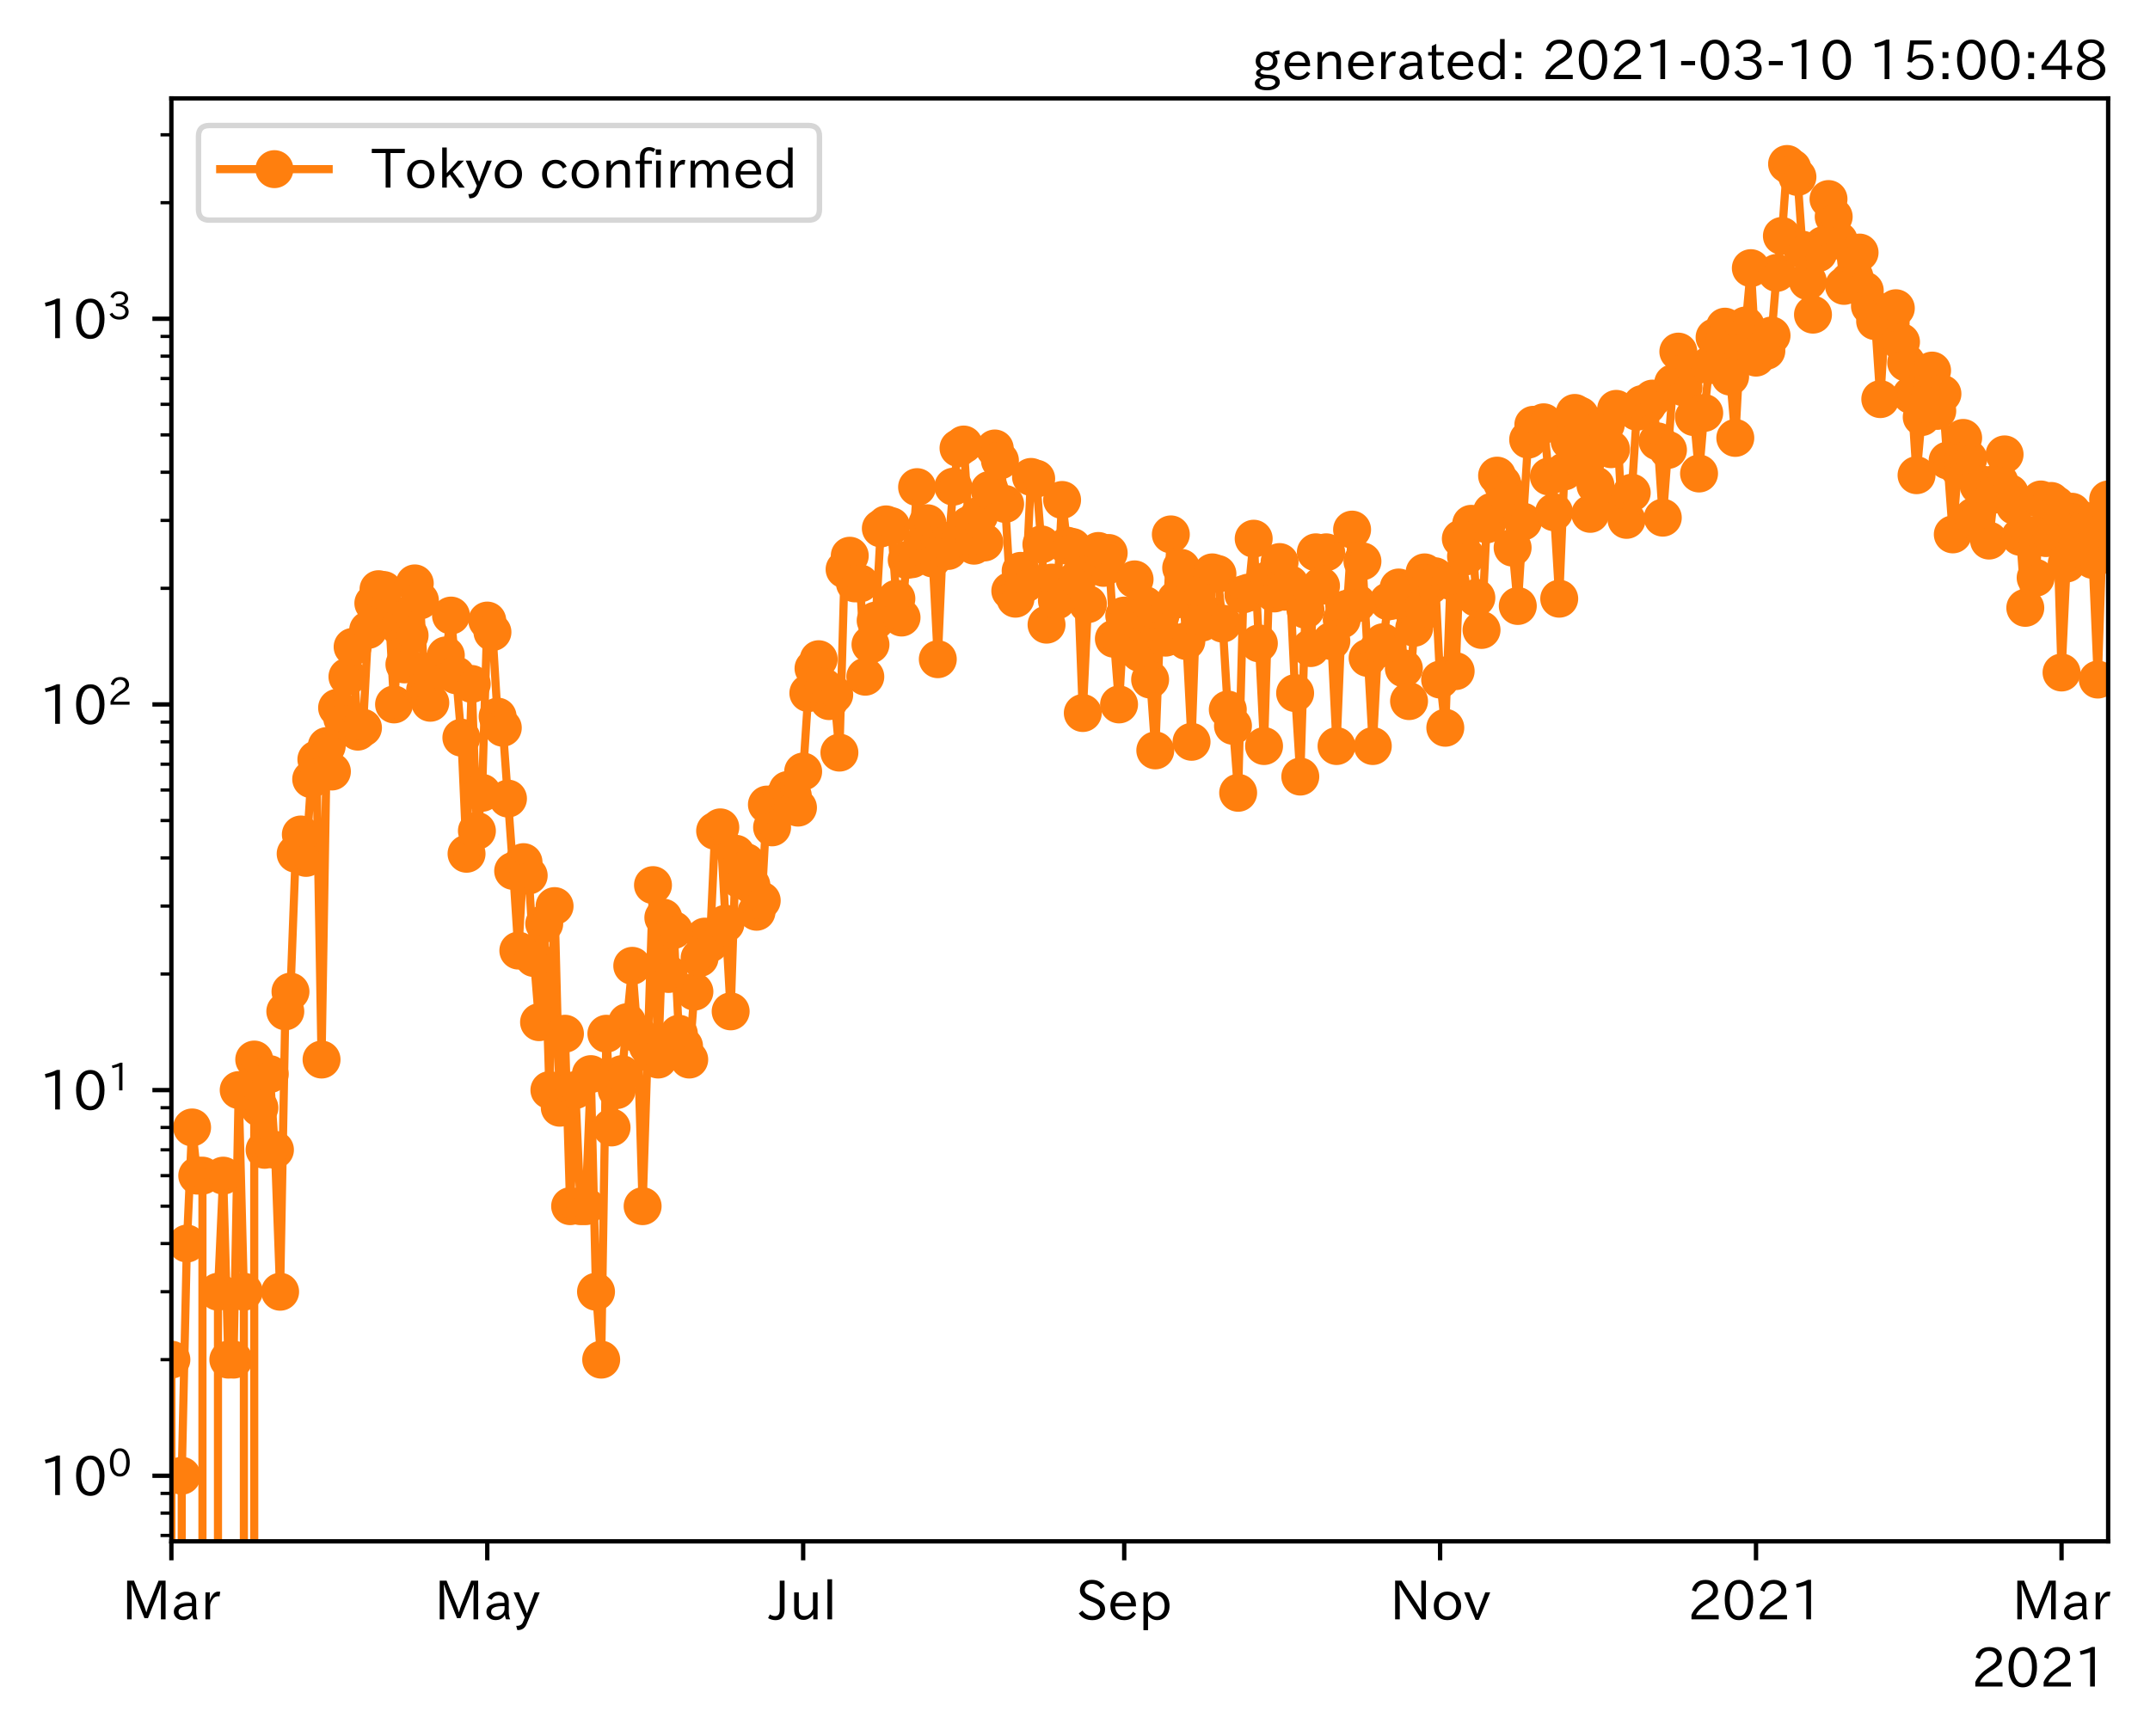 <?xml version="1.0" encoding="utf-8" standalone="no"?>
<!DOCTYPE svg PUBLIC "-//W3C//DTD SVG 1.1//EN"
  "http://www.w3.org/Graphics/SVG/1.1/DTD/svg11.dtd">
<!-- Created with matplotlib (https://matplotlib.org/) -->
<svg height="320.24pt" version="1.1" viewBox="0 0 396.436 320.24" width="396.436pt" xmlns="http://www.w3.org/2000/svg" xmlns:xlink="http://www.w3.org/1999/xlink">
 <defs>
  <style type="text/css">*{stroke-linecap:butt;stroke-linejoin:round;}</style>
 </defs>
 <g id="figure_1">
  <g id="patch_1">
   <path d="M 0 320.24 
L 396.436 320.24 
L 396.436 0 
L 0 0 
z
" style="fill:#ffffff;"/>
  </g>
  <g id="axes_1">
   <g id="patch_2">
    <path d="M 31.6 284.259 
L 388.72 284.259 
L 388.72 18.147 
L 31.6 18.147 
z
" style="fill:#ffffff;"/>
   </g>
   <g id="matplotlib.axis_1">
    <g id="xtick_1">
     <g id="line2d_1">
      <defs>
       <path d="M 0 0 
L 0 3.5 
" id="mc2cffa02c4" style="stroke:#000000;stroke-width:0.8;"/>
      </defs>
      <g>
       <use style="stroke:#000000;stroke-width:0.8;" x="31.6" xlink:href="#mc2cffa02c4" y="284.259"/>
      </g>
     </g>
     <g id="text_1">
      <!-- Mar -->
      <g transform="translate(22.491 298.749)scale(0.1 -0.1)">
       <defs>
        <path d="M 80.422 0.984 
L 71.828 0.984 
L 71.828 39.594 
Q 71.828 51.266 72.406 64.594 
L 72.016 64.594 
Q 68.062 53.266 63.531 41.797 
L 47.906 3.266 
L 41.406 3.266 
L 25.641 42.578 
Q 20.75 54.781 17.625 64.703 
L 17.234 64.703 
Q 17.828 48.922 17.828 39.891 
L 17.828 0.984 
L 9.516 0.984 
L 9.516 72.406 
L 22.125 72.406 
L 39.109 30.375 
Q 42.141 23 44.828 14.156 
L 45.125 14.156 
Q 47.312 22.125 50.531 30.172 
L 67.438 72.406 
L 80.422 72.406 
z
" id="IPAexGothic-77"/>
        <path d="M 49.312 0.984 
L 41.75 0.984 
Q 39.984 4.734 39.547 8.688 
L 39.203 8.688 
Q 33.547 -0.391 22.312 -0.391 
Q 14.594 -0.391 9.719 4.5 
Q 5.422 8.797 5.422 14.984 
Q 5.422 30.422 32.031 31.203 
L 38.719 31.391 
L 38.719 33.984 
Q 38.719 39.203 35.75 42.188 
Q 32.625 45.312 27.734 45.312 
Q 19.344 45.312 15.141 37.156 
L 7.719 40.578 
Q 14.656 52 27.938 52 
Q 37.109 52 42.047 46.875 
Q 46.625 42.281 46.625 33.891 
L 46.625 15.578 
Q 46.625 6.25 49.312 0.984 
z
M 38.922 25.391 
L 33.453 25.297 
Q 14.109 24.859 14.109 14.891 
Q 14.109 11.375 16.406 9.078 
Q 19.234 6.297 23.828 6.297 
Q 30.219 6.297 34.906 10.984 
Q 38.922 15.141 38.922 21 
z
" id="IPAexGothic-97"/>
        <path d="M 36.078 51.812 
L 34.578 43.266 
Q 32.906 43.609 31.594 43.609 
Q 25.828 43.609 22.078 38.188 
Q 17.391 31.344 17.391 26.172 
L 17.391 0.984 
L 8.797 0.984 
L 8.797 50.781 
L 16.891 50.781 
L 16.5 35.984 
L 16.703 35.984 
Q 22.219 52.203 32.766 52.203 
Q 34.469 52.203 36.078 51.812 
z
" id="IPAexGothic-114"/>
       </defs>
       <use xlink:href="#IPAexGothic-77"/>
       <use x="90.186" xlink:href="#IPAexGothic-97"/>
       <use x="145.166" xlink:href="#IPAexGothic-114"/>
      </g>
     </g>
    </g>
    <g id="xtick_2">
     <g id="line2d_2">
      <g>
       <use style="stroke:#000000;stroke-width:0.8;" x="89.847" xlink:href="#mc2cffa02c4" y="284.259"/>
      </g>
     </g>
     <g id="text_2">
      <!-- May -->
      <g transform="translate(80.127 298.749)scale(0.1 -0.1)">
       <defs>
        <path d="M 48.781 50.781 
L 24.609 -7.625 
Q 19.969 -18.797 8.594 -18.797 
L 7.469 -18.797 
L 5.375 -10.984 
L 6.984 -10.984 
Q 15.141 -10.984 17.969 -3.719 
L 21.188 4.297 
L 0.594 50.781 
L 10.297 50.781 
L 21.297 22.797 
Q 23.875 16.016 25.094 12.203 
L 25.391 12.203 
Q 27.344 18.266 29.109 22.797 
L 39.5 50.781 
z
" id="IPAexGothic-121"/>
       </defs>
       <use xlink:href="#IPAexGothic-77"/>
       <use x="90.186" xlink:href="#IPAexGothic-97"/>
       <use x="145.166" xlink:href="#IPAexGothic-121"/>
      </g>
     </g>
    </g>
    <g id="xtick_3">
     <g id="line2d_3">
      <g>
       <use style="stroke:#000000;stroke-width:0.8;" x="148.094" xlink:href="#mc2cffa02c4" y="284.259"/>
      </g>
     </g>
     <g id="text_3">
      <!-- Jul -->
      <g transform="translate(141.824 298.749)scale(0.1 -0.1)">
       <defs>
        <path d="M 28.422 72.406 
L 28.422 19.281 
Q 28.422 -0.484 11.922 -0.484 
Q 4.734 -0.484 -1.953 3.266 
L 1.312 10.062 
Q 5.906 6.984 10.844 6.984 
Q 19.531 6.984 19.531 18.797 
L 19.531 72.406 
z
" id="IPAexGothic-74"/>
        <path d="M 51.312 0.984 
L 43.312 0.984 
L 43.312 10.062 
Q 35.938 0 25.391 0 
Q 16.75 0 11.922 5.859 
Q 8.109 10.594 8.109 19.391 
L 8.109 50.781 
L 16.703 50.781 
L 16.703 19.672 
Q 16.703 7.281 27.094 7.281 
Q 37.594 7.281 42.719 20.172 
L 42.719 50.781 
L 51.312 50.781 
z
" id="IPAexGothic-117"/>
        <path d="M 17.672 0.984 
L 9.078 0.984 
L 9.078 74.906 
L 17.672 74.906 
z
" id="IPAexGothic-108"/>
       </defs>
       <use xlink:href="#IPAexGothic-74"/>
       <use x="37.988" xlink:href="#IPAexGothic-117"/>
       <use x="98.389" xlink:href="#IPAexGothic-108"/>
      </g>
     </g>
    </g>
    <g id="xtick_4">
     <g id="line2d_4">
      <g>
       <use style="stroke:#000000;stroke-width:0.8;" x="207.295" xlink:href="#mc2cffa02c4" y="284.259"/>
      </g>
     </g>
     <g id="text_4">
      <!-- Sep -->
      <g transform="translate(198.42 298.749)scale(0.1 -0.1)">
       <defs>
        <path d="M 45.609 56.891 
Q 40.047 66.547 28.953 66.547 
Q 22.703 66.547 18.953 62.641 
Q 16.062 59.422 16.062 55.219 
Q 16.062 50.594 19.781 47.609 
Q 22.562 45.516 31 42 
L 34.375 40.578 
Q 45.703 36.031 49.859 30.516 
Q 53.469 25.688 53.469 19.672 
Q 53.469 10.062 46.391 4.5 
Q 39.984 -0.484 30.172 -0.484 
Q 13.766 -0.484 4.891 11.969 
L 11.766 17.188 
Q 18.797 7.172 30.281 7.172 
Q 35.75 7.172 39.594 9.766 
Q 44.391 13.234 44.391 19 
Q 44.391 23.484 40.875 27 
Q 37.109 30.609 27 34.469 
L 24.078 35.594 
Q 7.078 42.094 7.078 54.391 
Q 7.078 62.594 12.594 67.922 
Q 18.797 73.828 29.109 73.828 
Q 44.391 73.828 52.484 61.812 
z
" id="IPAexGothic-83"/>
        <path d="M 13.484 24.906 
Q 13.922 16.266 18.891 11.281 
Q 23.969 6.203 31.203 6.203 
Q 40.719 6.203 46.297 15.094 
L 51.906 11.375 
Q 44.828 -0.484 30.172 -0.484 
Q 19.094 -0.484 11.969 6.594 
Q 4.781 13.812 4.781 25.641 
Q 4.781 38.188 12.312 45.703 
Q 19 52.391 29 52.391 
Q 38.422 52.391 44.781 46.188 
Q 51.906 38.969 51.906 26.906 
L 51.906 24.906 
z
M 43.062 31.203 
Q 42.328 37.984 38.281 41.891 
Q 34.281 45.906 28.812 45.906 
Q 22.469 45.906 17.969 40.484 
Q 14.891 36.812 13.969 31.203 
z
" id="IPAexGothic-101"/>
        <path d="M 16.797 42 
Q 23.828 52.203 34.469 52.203 
Q 43.266 52.203 49.562 45.906 
Q 56.891 38.578 56.891 25.688 
Q 56.891 13.141 49.656 5.812 
Q 43.359 -0.484 34.375 -0.484 
Q 24.516 -0.484 17.281 7.766 
L 17.281 -19 
L 8.797 -19 
L 8.797 50.781 
L 16.797 50.781 
z
M 17.281 30.469 
L 17.281 20.172 
Q 17.281 14.016 23.688 9.375 
Q 27.984 6.297 32.906 6.297 
Q 38.578 6.297 42.578 10.297 
Q 47.906 15.578 47.906 25.484 
Q 47.906 34.375 43.5 39.984 
Q 39.109 45.312 32.812 45.312 
Q 25.875 45.312 20.906 38.812 
Q 17.281 34.125 17.281 30.469 
z
" id="IPAexGothic-112"/>
       </defs>
       <use xlink:href="#IPAexGothic-83"/>
       <use x="58.496" xlink:href="#IPAexGothic-101"/>
       <use x="115.381" xlink:href="#IPAexGothic-112"/>
      </g>
     </g>
    </g>
    <g id="xtick_5">
     <g id="line2d_5">
      <g>
       <use style="stroke:#000000;stroke-width:0.8;" x="265.542" xlink:href="#mc2cffa02c4" y="284.259"/>
      </g>
     </g>
     <g id="text_5">
      <!-- Nov -->
      <g transform="translate(256.294 298.749)scale(0.1 -0.1)">
       <defs>
        <path d="M 66.312 0.984 
L 58.297 0.984 
L 26.516 49.219 
Q 22.906 54.688 17.828 64.016 
L 17.438 64.016 
L 17.625 59.328 
Q 18.109 43.797 18.109 38.578 
L 18.109 0.984 
L 9.516 0.984 
L 9.516 72.406 
L 21.344 72.406 
L 48.641 30.906 
Q 53.953 22.609 58.016 15.094 
L 58.406 15.094 
Q 57.719 29.641 57.719 38.578 
L 57.719 72.406 
L 66.312 72.406 
z
" id="IPAexGothic-78"/>
        <path d="M 29.984 52.203 
Q 40.531 52.203 47.75 45.125 
Q 55.172 37.703 55.172 25.594 
Q 55.172 13.875 47.906 6.594 
Q 40.766 -0.484 29.984 -0.484 
Q 19.188 -0.484 12.203 6.5 
Q 4.891 13.766 4.891 25.875 
Q 4.891 37.703 12.312 45.125 
Q 19.391 52.203 29.984 52.203 
z
M 29.984 45.609 
Q 23.734 45.609 19.391 41.109 
Q 13.875 35.594 13.875 25.781 
Q 13.875 16.109 19.281 10.688 
Q 23.688 6.297 29.984 6.297 
Q 36.422 6.297 40.766 10.797 
Q 46.188 16.219 46.188 26.125 
Q 46.188 35.453 40.672 41.109 
Q 36.188 45.609 29.984 45.609 
z
" id="IPAexGothic-111"/>
        <path d="M 48.484 50.781 
L 27.297 0.094 
L 21.484 0.094 
L 0.391 50.781 
L 9.812 50.781 
L 20.906 21.688 
L 23.781 13.188 
L 24.516 10.984 
L 24.812 10.984 
Q 25.641 13.812 28.469 21.688 
L 39.312 50.781 
z
" id="IPAexGothic-118"/>
       </defs>
       <use xlink:href="#IPAexGothic-78"/>
       <use x="75.977" xlink:href="#IPAexGothic-111"/>
       <use x="136.377" xlink:href="#IPAexGothic-118"/>
      </g>
     </g>
    </g>
    <g id="xtick_6">
     <g id="line2d_6">
      <g>
       <use style="stroke:#000000;stroke-width:0.8;" x="323.789" xlink:href="#mc2cffa02c4" y="284.259"/>
      </g>
     </g>
     <g id="text_6">
      <!-- 2021 -->
      <g transform="translate(311.192 298.749)scale(0.1 -0.1)">
       <defs>
        <path d="M 57.172 0.984 
L 6.984 0.984 
L 6.984 9.281 
Q 12.891 23.047 29.594 34.422 
L 32.375 36.281 
Q 40.922 42.141 43.609 45.406 
Q 46.688 49.266 46.688 53.812 
Q 46.688 58.938 43.062 62.547 
Q 39.062 66.547 32.562 66.547 
Q 19.531 66.547 15.484 52 
L 7.766 54.781 
Q 13.328 73.828 33.062 73.828 
Q 43.844 73.828 50.25 67.438 
Q 55.859 61.672 55.859 53.516 
Q 55.859 47.469 52.25 42.531 
Q 48.922 37.75 36.969 30.281 
L 34.859 29 
Q 19.625 19.578 15.281 8.891 
L 57.172 8.891 
z
" id="IPAexGothic-50"/>
        <path d="M 31.844 73.828 
Q 45.016 73.828 52.094 61.625 
Q 57.719 51.953 57.719 36.625 
Q 57.719 21.438 52.094 11.578 
Q 45.125 -0.484 31.5 -0.484 
Q 17.922 -0.484 10.938 11.578 
Q 5.328 21.438 5.328 36.719 
Q 5.328 58.016 15.625 67.719 
Q 22.172 73.828 31.844 73.828 
z
M 31.5 66.656 
Q 23.688 66.656 19.188 58.734 
Q 14.594 50.734 14.594 36.625 
Q 14.594 22.75 19.094 14.797 
Q 23.641 6.984 31.5 6.984 
Q 40.922 6.984 45.453 18.016 
Q 48.438 25.344 48.438 37.109 
Q 48.438 50.875 43.844 58.734 
Q 39.203 66.656 31.5 66.656 
z
" id="IPAexGothic-48"/>
        <path d="M 38.484 0.984 
L 29.688 0.984 
L 29.688 64.109 
Q 21.438 61.281 12.312 59.328 
L 10.688 66.109 
Q 23.734 69.391 32.906 73.922 
L 38.484 73.922 
z
" id="IPAexGothic-49"/>
       </defs>
       <use xlink:href="#IPAexGothic-50"/>
       <use x="62.988" xlink:href="#IPAexGothic-48"/>
       <use x="125.977" xlink:href="#IPAexGothic-50"/>
       <use x="188.965" xlink:href="#IPAexGothic-49"/>
      </g>
     </g>
    </g>
    <g id="xtick_7">
     <g id="line2d_7">
      <g>
       <use style="stroke:#000000;stroke-width:0.8;" x="380.126" xlink:href="#mc2cffa02c4" y="284.259"/>
      </g>
     </g>
     <g id="text_7">
      <!-- Mar -->
      <g transform="translate(371.017 298.749)scale(0.1 -0.1)">
       <use xlink:href="#IPAexGothic-77"/>
       <use x="90.186" xlink:href="#IPAexGothic-97"/>
       <use x="145.166" xlink:href="#IPAexGothic-114"/>
      </g>
     </g>
    </g>
    <g id="text_8">
     <!-- 2021 -->
     <g transform="translate(363.526 311.14)scale(0.1 -0.1)">
      <use xlink:href="#IPAexGothic-50"/>
      <use x="62.988" xlink:href="#IPAexGothic-48"/>
      <use x="125.977" xlink:href="#IPAexGothic-50"/>
      <use x="188.965" xlink:href="#IPAexGothic-49"/>
     </g>
    </g>
   </g>
   <g id="matplotlib.axis_2">
    <g id="ytick_1">
     <g id="line2d_8">
      <defs>
       <path d="M 0 0 
L -3.5 0 
" id="mcde2d11e9c" style="stroke:#000000;stroke-width:0.8;"/>
      </defs>
      <g>
       <use style="stroke:#000000;stroke-width:0.8;" x="31.6" xlink:href="#mcde2d11e9c" y="272.163"/>
      </g>
     </g>
     <g id="text_9">
      <!-- $\mathdefault{10^{0}}$ -->
      <g transform="translate(7.2 275.908)scale(0.1 -0.1)">
       <use transform="translate(0 0.773)" xlink:href="#IPAexGothic-49"/>
       <use transform="translate(62.988 0.773)" xlink:href="#IPAexGothic-48"/>
       <use transform="translate(126.865 36.32)scale(0.7)" xlink:href="#IPAexGothic-48"/>
      </g>
     </g>
    </g>
    <g id="ytick_2">
     <g id="line2d_9">
      <g>
       <use style="stroke:#000000;stroke-width:0.8;" x="31.6" xlink:href="#mcde2d11e9c" y="201.039"/>
      </g>
     </g>
     <g id="text_10">
      <!-- $\mathdefault{10^{1}}$ -->
      <g transform="translate(7.2 204.784)scale(0.1 -0.1)">
       <use transform="translate(0 0.708)" xlink:href="#IPAexGothic-49"/>
       <use transform="translate(62.988 0.708)" xlink:href="#IPAexGothic-48"/>
       <use transform="translate(126.865 36.255)scale(0.7)" xlink:href="#IPAexGothic-49"/>
      </g>
     </g>
    </g>
    <g id="ytick_3">
     <g id="line2d_10">
      <g>
       <use style="stroke:#000000;stroke-width:0.8;" x="31.6" xlink:href="#mcde2d11e9c" y="129.915"/>
      </g>
     </g>
     <g id="text_11">
      <!-- $\mathdefault{10^{2}}$ -->
      <g transform="translate(7.2 133.661)scale(0.1 -0.1)">
       <use transform="translate(0 0.773)" xlink:href="#IPAexGothic-49"/>
       <use transform="translate(62.988 0.773)" xlink:href="#IPAexGothic-48"/>
       <use transform="translate(126.865 36.32)scale(0.7)" xlink:href="#IPAexGothic-50"/>
      </g>
     </g>
    </g>
    <g id="ytick_4">
     <g id="line2d_11">
      <g>
       <use style="stroke:#000000;stroke-width:0.8;" x="31.6" xlink:href="#mcde2d11e9c" y="58.792"/>
      </g>
     </g>
     <g id="text_12">
      <!-- $\mathdefault{10^{3}}$ -->
      <g transform="translate(7.2 62.537)scale(0.1 -0.1)">
       <defs>
        <path d="M 37.203 37.797 
Q 54.781 34.625 54.781 19.969 
Q 54.781 11.188 48.875 5.562 
Q 42.328 -0.484 30.375 -0.484 
Q 12.453 -0.484 4.5 13.766 
L 11.812 17.672 
Q 17.328 6.891 30.281 6.891 
Q 37.891 6.891 42.094 10.797 
Q 46.094 14.5 46.094 20.172 
Q 46.094 26.859 40.094 30.906 
Q 34.625 34.578 25.688 34.578 
L 21.297 34.578 
L 21.297 41.703 
L 25.875 41.703 
Q 34.859 41.703 39.594 45.125 
Q 44.672 48.734 44.672 54.828 
Q 44.672 61.469 38.969 64.656 
Q 35.297 66.844 30.172 66.844 
Q 19.344 66.844 14.109 55.906 
L 6.781 59.422 
Q 14.016 73.828 30.281 73.828 
Q 40.578 73.828 46.969 68.656 
Q 53.375 63.578 53.375 55.219 
Q 53.375 47.312 47.172 42.281 
Q 43.172 39.062 37.203 38.188 
z
" id="IPAexGothic-51"/>
       </defs>
       <use transform="translate(0 0.773)" xlink:href="#IPAexGothic-49"/>
       <use transform="translate(62.988 0.773)" xlink:href="#IPAexGothic-48"/>
       <use transform="translate(126.865 36.32)scale(0.7)" xlink:href="#IPAexGothic-51"/>
      </g>
     </g>
    </g>
    <g id="ytick_5">
     <g id="line2d_12">
      <defs>
       <path d="M 0 0 
L -2 0 
" id="m309e6ae154" style="stroke:#000000;stroke-width:0.6;"/>
      </defs>
      <g>
       <use style="stroke:#000000;stroke-width:0.6;" x="31.6" xlink:href="#m309e6ae154" y="283.18"/>
      </g>
     </g>
    </g>
    <g id="ytick_6">
     <g id="line2d_13">
      <g>
       <use style="stroke:#000000;stroke-width:0.6;" x="31.6" xlink:href="#m309e6ae154" y="279.055"/>
      </g>
     </g>
    </g>
    <g id="ytick_7">
     <g id="line2d_14">
      <g>
       <use style="stroke:#000000;stroke-width:0.6;" x="31.6" xlink:href="#m309e6ae154" y="275.417"/>
      </g>
     </g>
    </g>
    <g id="ytick_8">
     <g id="line2d_15">
      <g>
       <use style="stroke:#000000;stroke-width:0.6;" x="31.6" xlink:href="#m309e6ae154" y="250.752"/>
      </g>
     </g>
    </g>
    <g id="ytick_9">
     <g id="line2d_16">
      <g>
       <use style="stroke:#000000;stroke-width:0.6;" x="31.6" xlink:href="#m309e6ae154" y="238.228"/>
      </g>
     </g>
    </g>
    <g id="ytick_10">
     <g id="line2d_17">
      <g>
       <use style="stroke:#000000;stroke-width:0.6;" x="31.6" xlink:href="#m309e6ae154" y="229.342"/>
      </g>
     </g>
    </g>
    <g id="ytick_11">
     <g id="line2d_18">
      <g>
       <use style="stroke:#000000;stroke-width:0.6;" x="31.6" xlink:href="#m309e6ae154" y="222.449"/>
      </g>
     </g>
    </g>
    <g id="ytick_12">
     <g id="line2d_19">
      <g>
       <use style="stroke:#000000;stroke-width:0.6;" x="31.6" xlink:href="#m309e6ae154" y="216.818"/>
      </g>
     </g>
    </g>
    <g id="ytick_13">
     <g id="line2d_20">
      <g>
       <use style="stroke:#000000;stroke-width:0.6;" x="31.6" xlink:href="#m309e6ae154" y="212.056"/>
      </g>
     </g>
    </g>
    <g id="ytick_14">
     <g id="line2d_21">
      <g>
       <use style="stroke:#000000;stroke-width:0.6;" x="31.6" xlink:href="#m309e6ae154" y="207.932"/>
      </g>
     </g>
    </g>
    <g id="ytick_15">
     <g id="line2d_22">
      <g>
       <use style="stroke:#000000;stroke-width:0.6;" x="31.6" xlink:href="#m309e6ae154" y="204.293"/>
      </g>
     </g>
    </g>
    <g id="ytick_16">
     <g id="line2d_23">
      <g>
       <use style="stroke:#000000;stroke-width:0.6;" x="31.6" xlink:href="#m309e6ae154" y="179.629"/>
      </g>
     </g>
    </g>
    <g id="ytick_17">
     <g id="line2d_24">
      <g>
       <use style="stroke:#000000;stroke-width:0.6;" x="31.6" xlink:href="#m309e6ae154" y="167.104"/>
      </g>
     </g>
    </g>
    <g id="ytick_18">
     <g id="line2d_25">
      <g>
       <use style="stroke:#000000;stroke-width:0.6;" x="31.6" xlink:href="#m309e6ae154" y="158.218"/>
      </g>
     </g>
    </g>
    <g id="ytick_19">
     <g id="line2d_26">
      <g>
       <use style="stroke:#000000;stroke-width:0.6;" x="31.6" xlink:href="#m309e6ae154" y="151.326"/>
      </g>
     </g>
    </g>
    <g id="ytick_20">
     <g id="line2d_27">
      <g>
       <use style="stroke:#000000;stroke-width:0.6;" x="31.6" xlink:href="#m309e6ae154" y="145.694"/>
      </g>
     </g>
    </g>
    <g id="ytick_21">
     <g id="line2d_28">
      <g>
       <use style="stroke:#000000;stroke-width:0.6;" x="31.6" xlink:href="#m309e6ae154" y="140.933"/>
      </g>
     </g>
    </g>
    <g id="ytick_22">
     <g id="line2d_29">
      <g>
       <use style="stroke:#000000;stroke-width:0.6;" x="31.6" xlink:href="#m309e6ae154" y="136.808"/>
      </g>
     </g>
    </g>
    <g id="ytick_23">
     <g id="line2d_30">
      <g>
       <use style="stroke:#000000;stroke-width:0.6;" x="31.6" xlink:href="#m309e6ae154" y="133.17"/>
      </g>
     </g>
    </g>
    <g id="ytick_24">
     <g id="line2d_31">
      <g>
       <use style="stroke:#000000;stroke-width:0.6;" x="31.6" xlink:href="#m309e6ae154" y="108.505"/>
      </g>
     </g>
    </g>
    <g id="ytick_25">
     <g id="line2d_32">
      <g>
       <use style="stroke:#000000;stroke-width:0.6;" x="31.6" xlink:href="#m309e6ae154" y="95.981"/>
      </g>
     </g>
    </g>
    <g id="ytick_26">
     <g id="line2d_33">
      <g>
       <use style="stroke:#000000;stroke-width:0.6;" x="31.6" xlink:href="#m309e6ae154" y="87.095"/>
      </g>
     </g>
    </g>
    <g id="ytick_27">
     <g id="line2d_34">
      <g>
       <use style="stroke:#000000;stroke-width:0.6;" x="31.6" xlink:href="#m309e6ae154" y="80.202"/>
      </g>
     </g>
    </g>
    <g id="ytick_28">
     <g id="line2d_35">
      <g>
       <use style="stroke:#000000;stroke-width:0.6;" x="31.6" xlink:href="#m309e6ae154" y="74.57"/>
      </g>
     </g>
    </g>
    <g id="ytick_29">
     <g id="line2d_36">
      <g>
       <use style="stroke:#000000;stroke-width:0.6;" x="31.6" xlink:href="#m309e6ae154" y="69.809"/>
      </g>
     </g>
    </g>
    <g id="ytick_30">
     <g id="line2d_37">
      <g>
       <use style="stroke:#000000;stroke-width:0.6;" x="31.6" xlink:href="#m309e6ae154" y="65.684"/>
      </g>
     </g>
    </g>
    <g id="ytick_31">
     <g id="line2d_38">
      <g>
       <use style="stroke:#000000;stroke-width:0.6;" x="31.6" xlink:href="#m309e6ae154" y="62.046"/>
      </g>
     </g>
    </g>
    <g id="ytick_32">
     <g id="line2d_39">
      <g>
       <use style="stroke:#000000;stroke-width:0.6;" x="31.6" xlink:href="#m309e6ae154" y="37.381"/>
      </g>
     </g>
    </g>
    <g id="ytick_33">
     <g id="line2d_40">
      <g>
       <use style="stroke:#000000;stroke-width:0.6;" x="31.6" xlink:href="#m309e6ae154" y="24.857"/>
      </g>
     </g>
    </g>
   </g>
   <g id="line2d_41">
    <path clip-path="url(#p99dee3e55f)" d="M 1.998 321.24 
L 1.999 272.163 
L 2 321.24 
M 15.367 321.24 
L 15.367 272.163 
L 16.322 250.752 
L 17.277 207.932 
L 18.232 222.449 
L 18.233 321.24 
M 20.14 321.24 
L 20.142 238.228 
L 21.096 238.228 
L 21.098 321.24 
M 23.005 321.24 
L 23.006 238.228 
L 23.961 272.163 
L 23.962 321.24 
M 25.87 321.24 
L 25.871 238.228 
L 25.872 321.24 
M 27.779 321.24 
L 27.781 238.228 
L 28.735 272.163 
L 28.736 321.24 
M 30.644 321.24 
L 30.645 272.163 
L 31.6 250.752 
L 31.601 321.24 
M 33.509 321.24 
L 33.51 272.163 
L 34.465 229.342 
L 35.419 207.932 
L 36.374 216.818 
L 37.329 216.818 
L 37.331 321.24 
M 40.193 321.24 
L 40.194 238.228 
L 41.149 216.818 
L 42.104 250.752 
L 43.058 250.752 
L 44.013 201.039 
L 44.968 238.228 
L 44.969 321.24 
M 46.876 321.24 
L 46.878 195.407 
L 47.833 204.293 
L 48.788 212.056 
L 49.742 198.095 
L 50.697 212.056 
L 51.652 238.228 
L 52.607 186.521 
L 53.562 182.883 
L 54.517 157.456 
L 55.472 153.901 
L 56.427 158.218 
L 57.381 143.701 
L 58.336 140.062 
L 59.291 195.407 
L 60.246 137.59 
L 61.201 142.286 
L 62.156 130.539 
L 63.111 132.491 
L 64.065 124.803 
L 65.02 119.302 
L 65.975 134.935 
L 66.93 134.217 
L 67.885 116.18 
L 68.84 111.249 
L 69.795 108.66 
L 70.75 108.815 
L 71.704 112.807 
L 72.659 129.915 
L 73.614 115.591 
L 74.569 122.532 
L 75.524 117.186 
L 76.479 107.592 
L 77.434 110.747 
L 78.388 127.253 
L 79.343 129.608 
L 80.298 123.521 
L 81.253 123.521 
L 82.208 120.875 
L 83.163 113.525 
L 85.073 136.045 
L 86.027 157.456 
L 86.982 126.14 
L 87.937 153.237 
L 88.892 146.213 
L 89.847 114.447 
L 90.802 116.578 
L 91.757 132.157 
L 92.711 134.217 
L 94.621 160.626 
L 95.576 175.312 
L 96.531 159 
L 97.486 161.473 
L 98.441 176.685 
L 99.396 188.515 
L 100.35 170.359 
L 101.305 201.039 
L 102.26 167.104 
L 103.215 204.293 
L 104.17 190.646 
L 105.125 222.449 
L 106.08 201.039 
L 107.034 222.449 
L 107.989 222.449 
L 108.944 198.095 
L 109.899 238.228 
L 110.854 250.752 
L 111.809 190.646 
L 112.764 207.932 
L 113.719 201.039 
L 114.673 198.095 
L 116.583 178.122 
L 117.538 190.646 
L 118.493 222.449 
L 120.403 163.238 
L 121.357 195.407 
L 122.312 169.235 
L 123.267 179.629 
L 124.222 171.525 
L 125.177 190.646 
L 127.087 195.407 
L 128.041 182.883 
L 128.996 176.685 
L 129.951 172.736 
L 130.906 173.997 
L 131.861 153.237 
L 132.816 152.587 
L 134.726 186.521 
L 135.68 157.456 
L 136.635 162.343 
L 137.59 159 
L 138.545 163.238 
L 139.5 168.152 
L 140.455 166.092 
L 141.41 148.382 
L 142.364 152.587 
L 143.319 148.948 
L 145.229 145.694 
L 146.184 146.741 
L 147.139 148.948 
L 148.094 142.286 
L 149.049 127.825 
L 150.003 123.271 
L 150.958 121.575 
L 151.913 126.692 
L 152.868 129.304 
L 153.823 128.115 
L 154.778 138.801 
L 155.733 105.004 
L 156.687 102.49 
L 157.642 107.592 
L 158.597 107.592 
L 159.552 124.803 
L 160.507 118.867 
L 161.462 114.447 
L 162.417 97.457 
L 163.372 96.71 
L 164.326 97.028 
L 165.281 110.416 
L 166.236 113.891 
L 167.191 103.262 
L 168.146 103.132 
L 169.101 89.839 
L 170.056 100.401 
L 171.01 96.5 
L 171.965 103.002 
L 172.92 121.575 
L 173.875 99.696 
L 174.83 101.612 
L 175.785 89.754 
L 176.74 82.644 
L 177.695 81.982 
L 178.649 96.816 
L 179.604 100.639 
L 180.559 95.068 
L 181.514 100.047 
L 182.469 90.349 
L 183.424 82.711 
L 184.379 84.933 
L 185.333 92.943 
L 186.288 108.972 
L 187.243 110.416 
L 188.198 105.281 
L 189.153 107.592 
L 190.108 87.956 
L 191.063 88.275 
L 192.018 100.401 
L 192.972 115.205 
L 193.927 107.442 
L 194.882 110.747 
L 195.837 92.206 
L 196.792 100.639 
L 197.747 100.88 
L 198.702 106.705 
L 199.656 131.5 
L 200.611 111.418 
L 201.566 103.392 
L 202.521 101.612 
L 203.476 104.73 
L 204.431 101.985 
L 205.386 117.806 
L 206.341 129.915 
L 207.295 113.525 
L 208.25 119.302 
L 209.205 106.851 
L 210.16 120.418 
L 211.115 111.588 
L 213.025 138.392 
L 213.979 113.525 
L 214.934 117.598 
L 215.889 98.556 
L 216.844 110.581 
L 217.799 104.73 
L 218.754 118.226 
L 219.709 136.808 
L 220.664 109.927 
L 221.618 114.824 
L 222.573 113.344 
L 223.528 105.561 
L 224.483 105.843 
L 225.438 115.014 
L 226.393 130.856 
L 227.348 133.864 
L 228.302 146.213 
L 229.257 109.605 
L 230.212 109.287 
L 231.167 99.35 
L 233.077 137.59 
L 234.032 106.851 
L 234.987 109.446 
L 235.941 103.655 
L 236.896 109.129 
L 237.851 107.742 
L 238.806 127.825 
L 239.761 143.222 
L 240.716 112.454 
L 241.671 119.522 
L 242.625 101.86 
L 243.58 108.045 
L 244.535 101.86 
L 245.49 118.226 
L 246.445 137.59 
L 247.4 114.26 
L 248.355 112.279 
L 249.31 97.674 
L 250.264 111.249 
L 251.219 103.524 
L 253.129 137.59 
L 254.084 119.744 
L 255.039 118.438 
L 255.994 110.913 
L 256.948 110.747 
L 257.903 108.351 
L 258.858 123.271 
L 259.813 129.304 
L 260.768 115.786 
L 261.723 113.344 
L 262.678 105.561 
L 263.633 108.045 
L 264.587 106.271 
L 265.542 125.331 
L 266.497 134.217 
L 267.452 107.145 
L 268.407 123.773 
L 269.362 99.35 
L 270.317 102.617 
L 271.271 96.605 
L 272.226 110.252 
L 273.181 116.18 
L 274.136 96.71 
L 275.091 94.376 
L 276.046 87.719 
L 277.001 89.171 
L 277.956 91.043 
L 279.865 111.759 
L 281.775 81.079 
L 282.73 78.344 
L 283.685 78.872 
L 284.64 77.882 
L 285.594 87.877 
L 286.549 94.474 
L 287.504 110.416 
L 288.459 86.941 
L 290.369 76.155 
L 291.324 76.646 
L 293.233 94.769 
L 294.188 89.503 
L 295.143 80.14 
L 296.098 78.286 
L 297.053 82.845 
L 298.008 75.405 
L 298.963 93.225 
L 299.917 95.878 
L 300.872 90.868 
L 301.827 75.939 
L 302.782 74.519 
L 303.737 74.777 
L 304.692 73.508 
L 305.647 81.399 
L 306.601 95.47 
L 308.511 70.659 
L 309.466 64.846 
L 310.421 71.44 
L 311.376 68.26 
L 312.331 76.923 
L 313.286 87.327 
L 314.24 76.155 
L 315.195 67.35 
L 316.15 62.218 
L 317.105 62.391 
L 318.06 60.246 
L 319.015 69.458 
L 319.97 80.763 
L 320.924 63.129 
L 321.879 60.02 
L 322.834 49.453 
L 323.789 65.956 
L 324.744 64.584 
L 325.699 64.696 
L 326.654 61.875 
L 327.609 50.333 
L 328.563 43.511 
L 329.518 30.243 
L 330.473 31 
L 331.428 32.638 
L 332.383 46.062 
L 334.293 58.029 
L 335.247 46.682 
L 336.202 45.215 
L 337.157 36.709 
L 338.112 39.974 
L 339.067 44.371 
L 340.022 52.726 
L 341.932 51.022 
L 342.886 46.578 
L 343.841 53.575 
L 345.751 59.227 
L 346.706 73.607 
L 347.661 57.999 
L 348.616 59.542 
L 349.57 56.846 
L 350.525 63.058 
L 351.48 66.865 
L 352.435 72.868 
L 353.39 87.64 
L 354.345 76.923 
L 355.3 70.887 
L 356.255 68.344 
L 357.209 75.778 
L 358.164 72.625 
L 360.074 98.556 
L 361.029 86.182 
L 361.984 80.763 
L 362.939 84.575 
L 363.893 95.268 
L 364.848 89.586 
L 365.803 89.419 
L 366.758 99.696 
L 367.713 91.219 
L 368.668 88.842 
L 369.623 83.802 
L 370.578 90.956 
L 371.532 93.319 
L 372.487 99.007 
L 373.442 112.105 
L 374.397 98.668 
L 375.352 106.56 
L 376.307 92.115 
L 377.262 99.235 
L 378.216 92.388 
L 379.171 93.13 
L 380.126 124.027 
L 381.081 103.921 
L 382.036 94.376 
L 382.991 98.222 
L 383.946 95.878 
L 384.901 96.71 
L 385.855 103.262 
L 386.81 125.331 
L 387.765 97.028 
L 388.72 92.115 
L 388.72 92.115 
" style="fill:none;stroke:#ff7f0e;stroke-linecap:square;stroke-width:1.5;"/>
    <defs>
     <path d="M 0 3 
C 0.796 3 1.559 2.684 2.121 2.121 
C 2.684 1.559 3 0.796 3 0 
C 3 -0.796 2.684 -1.559 2.121 -2.121 
C 1.559 -2.684 0.796 -3 0 -3 
C -0.796 -3 -1.559 -2.684 -2.121 -2.121 
C -2.684 -1.559 -3 -0.796 -3 0 
C -3 0.796 -2.684 1.559 -2.121 2.121 
C -1.559 2.684 -0.796 3 0 3 
z
" id="m58382c0b6f" style="stroke:#ff7f0e;"/>
    </defs>
    <g clip-path="url(#p99dee3e55f)">
     <use style="fill:#ff7f0e;stroke:#ff7f0e;" x="1.693" xlink:href="#m58382c0b6f" y="23058.271"/>
     <use style="fill:#ff7f0e;stroke:#ff7f0e;" x="1.999" xlink:href="#m58382c0b6f" y="272.163"/>
     <use style="fill:#ff7f0e;stroke:#ff7f0e;" x="2.305" xlink:href="#m58382c0b6f" y="23058.271"/>
     <use style="fill:#ff7f0e;stroke:#ff7f0e;" x="15.061" xlink:href="#m58382c0b6f" y="23058.271"/>
     <use style="fill:#ff7f0e;stroke:#ff7f0e;" x="15.367" xlink:href="#m58382c0b6f" y="272.163"/>
     <use style="fill:#ff7f0e;stroke:#ff7f0e;" x="16.322" xlink:href="#m58382c0b6f" y="250.752"/>
     <use style="fill:#ff7f0e;stroke:#ff7f0e;" x="17.277" xlink:href="#m58382c0b6f" y="207.932"/>
     <use style="fill:#ff7f0e;stroke:#ff7f0e;" x="18.232" xlink:href="#m58382c0b6f" y="222.449"/>
     <use style="fill:#ff7f0e;stroke:#ff7f0e;" x="18.538" xlink:href="#m58382c0b6f" y="23058.271"/>
     <use style="fill:#ff7f0e;stroke:#ff7f0e;" x="19.835" xlink:href="#m58382c0b6f" y="23058.271"/>
     <use style="fill:#ff7f0e;stroke:#ff7f0e;" x="20.142" xlink:href="#m58382c0b6f" y="238.228"/>
     <use style="fill:#ff7f0e;stroke:#ff7f0e;" x="21.096" xlink:href="#m58382c0b6f" y="238.228"/>
     <use style="fill:#ff7f0e;stroke:#ff7f0e;" x="21.403" xlink:href="#m58382c0b6f" y="23058.271"/>
     <use style="fill:#ff7f0e;stroke:#ff7f0e;" x="22.7" xlink:href="#m58382c0b6f" y="23058.271"/>
     <use style="fill:#ff7f0e;stroke:#ff7f0e;" x="23.006" xlink:href="#m58382c0b6f" y="238.228"/>
     <use style="fill:#ff7f0e;stroke:#ff7f0e;" x="23.961" xlink:href="#m58382c0b6f" y="272.163"/>
     <use style="fill:#ff7f0e;stroke:#ff7f0e;" x="24.267" xlink:href="#m58382c0b6f" y="23058.271"/>
     <use style="fill:#ff7f0e;stroke:#ff7f0e;" x="25.565" xlink:href="#m58382c0b6f" y="23058.271"/>
     <use style="fill:#ff7f0e;stroke:#ff7f0e;" x="25.871" xlink:href="#m58382c0b6f" y="238.228"/>
     <use style="fill:#ff7f0e;stroke:#ff7f0e;" x="26.177" xlink:href="#m58382c0b6f" y="23058.271"/>
     <use style="fill:#ff7f0e;stroke:#ff7f0e;" x="27.474" xlink:href="#m58382c0b6f" y="23058.271"/>
     <use style="fill:#ff7f0e;stroke:#ff7f0e;" x="27.781" xlink:href="#m58382c0b6f" y="238.228"/>
     <use style="fill:#ff7f0e;stroke:#ff7f0e;" x="28.735" xlink:href="#m58382c0b6f" y="272.163"/>
     <use style="fill:#ff7f0e;stroke:#ff7f0e;" x="29.041" xlink:href="#m58382c0b6f" y="23058.271"/>
     <use style="fill:#ff7f0e;stroke:#ff7f0e;" x="30.339" xlink:href="#m58382c0b6f" y="23058.271"/>
     <use style="fill:#ff7f0e;stroke:#ff7f0e;" x="30.645" xlink:href="#m58382c0b6f" y="272.163"/>
     <use style="fill:#ff7f0e;stroke:#ff7f0e;" x="31.6" xlink:href="#m58382c0b6f" y="250.752"/>
     <use style="fill:#ff7f0e;stroke:#ff7f0e;" x="31.906" xlink:href="#m58382c0b6f" y="23058.271"/>
     <use style="fill:#ff7f0e;stroke:#ff7f0e;" x="33.204" xlink:href="#m58382c0b6f" y="23058.271"/>
     <use style="fill:#ff7f0e;stroke:#ff7f0e;" x="33.51" xlink:href="#m58382c0b6f" y="272.163"/>
     <use style="fill:#ff7f0e;stroke:#ff7f0e;" x="34.465" xlink:href="#m58382c0b6f" y="229.342"/>
     <use style="fill:#ff7f0e;stroke:#ff7f0e;" x="35.419" xlink:href="#m58382c0b6f" y="207.932"/>
     <use style="fill:#ff7f0e;stroke:#ff7f0e;" x="36.374" xlink:href="#m58382c0b6f" y="216.818"/>
     <use style="fill:#ff7f0e;stroke:#ff7f0e;" x="37.329" xlink:href="#m58382c0b6f" y="216.818"/>
     <use style="fill:#ff7f0e;stroke:#ff7f0e;" x="37.636" xlink:href="#m58382c0b6f" y="23058.271"/>
     <use style="fill:#ff7f0e;stroke:#ff7f0e;" x="39.888" xlink:href="#m58382c0b6f" y="23058.271"/>
     <use style="fill:#ff7f0e;stroke:#ff7f0e;" x="40.194" xlink:href="#m58382c0b6f" y="238.228"/>
     <use style="fill:#ff7f0e;stroke:#ff7f0e;" x="41.149" xlink:href="#m58382c0b6f" y="216.818"/>
     <use style="fill:#ff7f0e;stroke:#ff7f0e;" x="42.104" xlink:href="#m58382c0b6f" y="250.752"/>
     <use style="fill:#ff7f0e;stroke:#ff7f0e;" x="43.058" xlink:href="#m58382c0b6f" y="250.752"/>
     <use style="fill:#ff7f0e;stroke:#ff7f0e;" x="44.013" xlink:href="#m58382c0b6f" y="201.039"/>
     <use style="fill:#ff7f0e;stroke:#ff7f0e;" x="44.968" xlink:href="#m58382c0b6f" y="238.228"/>
     <use style="fill:#ff7f0e;stroke:#ff7f0e;" x="45.274" xlink:href="#m58382c0b6f" y="23058.271"/>
     <use style="fill:#ff7f0e;stroke:#ff7f0e;" x="46.571" xlink:href="#m58382c0b6f" y="23058.271"/>
     <use style="fill:#ff7f0e;stroke:#ff7f0e;" x="46.878" xlink:href="#m58382c0b6f" y="195.407"/>
     <use style="fill:#ff7f0e;stroke:#ff7f0e;" x="47.833" xlink:href="#m58382c0b6f" y="204.293"/>
     <use style="fill:#ff7f0e;stroke:#ff7f0e;" x="48.788" xlink:href="#m58382c0b6f" y="212.056"/>
     <use style="fill:#ff7f0e;stroke:#ff7f0e;" x="49.742" xlink:href="#m58382c0b6f" y="198.095"/>
     <use style="fill:#ff7f0e;stroke:#ff7f0e;" x="50.697" xlink:href="#m58382c0b6f" y="212.056"/>
     <use style="fill:#ff7f0e;stroke:#ff7f0e;" x="51.652" xlink:href="#m58382c0b6f" y="238.228"/>
     <use style="fill:#ff7f0e;stroke:#ff7f0e;" x="52.607" xlink:href="#m58382c0b6f" y="186.521"/>
     <use style="fill:#ff7f0e;stroke:#ff7f0e;" x="53.562" xlink:href="#m58382c0b6f" y="182.883"/>
     <use style="fill:#ff7f0e;stroke:#ff7f0e;" x="54.517" xlink:href="#m58382c0b6f" y="157.456"/>
     <use style="fill:#ff7f0e;stroke:#ff7f0e;" x="55.472" xlink:href="#m58382c0b6f" y="153.901"/>
     <use style="fill:#ff7f0e;stroke:#ff7f0e;" x="56.427" xlink:href="#m58382c0b6f" y="158.218"/>
     <use style="fill:#ff7f0e;stroke:#ff7f0e;" x="57.381" xlink:href="#m58382c0b6f" y="143.701"/>
     <use style="fill:#ff7f0e;stroke:#ff7f0e;" x="58.336" xlink:href="#m58382c0b6f" y="140.062"/>
     <use style="fill:#ff7f0e;stroke:#ff7f0e;" x="59.291" xlink:href="#m58382c0b6f" y="195.407"/>
     <use style="fill:#ff7f0e;stroke:#ff7f0e;" x="60.246" xlink:href="#m58382c0b6f" y="137.59"/>
     <use style="fill:#ff7f0e;stroke:#ff7f0e;" x="61.201" xlink:href="#m58382c0b6f" y="142.286"/>
     <use style="fill:#ff7f0e;stroke:#ff7f0e;" x="62.156" xlink:href="#m58382c0b6f" y="130.539"/>
     <use style="fill:#ff7f0e;stroke:#ff7f0e;" x="63.111" xlink:href="#m58382c0b6f" y="132.491"/>
     <use style="fill:#ff7f0e;stroke:#ff7f0e;" x="64.065" xlink:href="#m58382c0b6f" y="124.803"/>
     <use style="fill:#ff7f0e;stroke:#ff7f0e;" x="65.02" xlink:href="#m58382c0b6f" y="119.302"/>
     <use style="fill:#ff7f0e;stroke:#ff7f0e;" x="65.975" xlink:href="#m58382c0b6f" y="134.935"/>
     <use style="fill:#ff7f0e;stroke:#ff7f0e;" x="66.93" xlink:href="#m58382c0b6f" y="134.217"/>
     <use style="fill:#ff7f0e;stroke:#ff7f0e;" x="67.885" xlink:href="#m58382c0b6f" y="116.18"/>
     <use style="fill:#ff7f0e;stroke:#ff7f0e;" x="68.84" xlink:href="#m58382c0b6f" y="111.249"/>
     <use style="fill:#ff7f0e;stroke:#ff7f0e;" x="69.795" xlink:href="#m58382c0b6f" y="108.66"/>
     <use style="fill:#ff7f0e;stroke:#ff7f0e;" x="70.75" xlink:href="#m58382c0b6f" y="108.815"/>
     <use style="fill:#ff7f0e;stroke:#ff7f0e;" x="71.704" xlink:href="#m58382c0b6f" y="112.807"/>
     <use style="fill:#ff7f0e;stroke:#ff7f0e;" x="72.659" xlink:href="#m58382c0b6f" y="129.915"/>
     <use style="fill:#ff7f0e;stroke:#ff7f0e;" x="73.614" xlink:href="#m58382c0b6f" y="115.591"/>
     <use style="fill:#ff7f0e;stroke:#ff7f0e;" x="74.569" xlink:href="#m58382c0b6f" y="122.532"/>
     <use style="fill:#ff7f0e;stroke:#ff7f0e;" x="75.524" xlink:href="#m58382c0b6f" y="117.186"/>
     <use style="fill:#ff7f0e;stroke:#ff7f0e;" x="76.479" xlink:href="#m58382c0b6f" y="107.592"/>
     <use style="fill:#ff7f0e;stroke:#ff7f0e;" x="77.434" xlink:href="#m58382c0b6f" y="110.747"/>
     <use style="fill:#ff7f0e;stroke:#ff7f0e;" x="78.388" xlink:href="#m58382c0b6f" y="127.253"/>
     <use style="fill:#ff7f0e;stroke:#ff7f0e;" x="79.343" xlink:href="#m58382c0b6f" y="129.608"/>
     <use style="fill:#ff7f0e;stroke:#ff7f0e;" x="80.298" xlink:href="#m58382c0b6f" y="123.521"/>
     <use style="fill:#ff7f0e;stroke:#ff7f0e;" x="81.253" xlink:href="#m58382c0b6f" y="123.521"/>
     <use style="fill:#ff7f0e;stroke:#ff7f0e;" x="82.208" xlink:href="#m58382c0b6f" y="120.875"/>
     <use style="fill:#ff7f0e;stroke:#ff7f0e;" x="83.163" xlink:href="#m58382c0b6f" y="113.525"/>
     <use style="fill:#ff7f0e;stroke:#ff7f0e;" x="84.118" xlink:href="#m58382c0b6f" y="124.542"/>
     <use style="fill:#ff7f0e;stroke:#ff7f0e;" x="85.073" xlink:href="#m58382c0b6f" y="136.045"/>
     <use style="fill:#ff7f0e;stroke:#ff7f0e;" x="86.027" xlink:href="#m58382c0b6f" y="157.456"/>
     <use style="fill:#ff7f0e;stroke:#ff7f0e;" x="86.982" xlink:href="#m58382c0b6f" y="126.14"/>
     <use style="fill:#ff7f0e;stroke:#ff7f0e;" x="87.937" xlink:href="#m58382c0b6f" y="153.237"/>
     <use style="fill:#ff7f0e;stroke:#ff7f0e;" x="88.892" xlink:href="#m58382c0b6f" y="146.213"/>
     <use style="fill:#ff7f0e;stroke:#ff7f0e;" x="89.847" xlink:href="#m58382c0b6f" y="114.447"/>
     <use style="fill:#ff7f0e;stroke:#ff7f0e;" x="90.802" xlink:href="#m58382c0b6f" y="116.578"/>
     <use style="fill:#ff7f0e;stroke:#ff7f0e;" x="91.757" xlink:href="#m58382c0b6f" y="132.157"/>
     <use style="fill:#ff7f0e;stroke:#ff7f0e;" x="92.711" xlink:href="#m58382c0b6f" y="134.217"/>
     <use style="fill:#ff7f0e;stroke:#ff7f0e;" x="93.666" xlink:href="#m58382c0b6f" y="147.278"/>
     <use style="fill:#ff7f0e;stroke:#ff7f0e;" x="94.621" xlink:href="#m58382c0b6f" y="160.626"/>
     <use style="fill:#ff7f0e;stroke:#ff7f0e;" x="95.576" xlink:href="#m58382c0b6f" y="175.312"/>
     <use style="fill:#ff7f0e;stroke:#ff7f0e;" x="96.531" xlink:href="#m58382c0b6f" y="159"/>
     <use style="fill:#ff7f0e;stroke:#ff7f0e;" x="97.486" xlink:href="#m58382c0b6f" y="161.473"/>
     <use style="fill:#ff7f0e;stroke:#ff7f0e;" x="98.441" xlink:href="#m58382c0b6f" y="176.685"/>
     <use style="fill:#ff7f0e;stroke:#ff7f0e;" x="99.396" xlink:href="#m58382c0b6f" y="188.515"/>
     <use style="fill:#ff7f0e;stroke:#ff7f0e;" x="100.35" xlink:href="#m58382c0b6f" y="170.359"/>
     <use style="fill:#ff7f0e;stroke:#ff7f0e;" x="101.305" xlink:href="#m58382c0b6f" y="201.039"/>
     <use style="fill:#ff7f0e;stroke:#ff7f0e;" x="102.26" xlink:href="#m58382c0b6f" y="167.104"/>
     <use style="fill:#ff7f0e;stroke:#ff7f0e;" x="103.215" xlink:href="#m58382c0b6f" y="204.293"/>
     <use style="fill:#ff7f0e;stroke:#ff7f0e;" x="104.17" xlink:href="#m58382c0b6f" y="190.646"/>
     <use style="fill:#ff7f0e;stroke:#ff7f0e;" x="105.125" xlink:href="#m58382c0b6f" y="222.449"/>
     <use style="fill:#ff7f0e;stroke:#ff7f0e;" x="106.08" xlink:href="#m58382c0b6f" y="201.039"/>
     <use style="fill:#ff7f0e;stroke:#ff7f0e;" x="107.034" xlink:href="#m58382c0b6f" y="222.449"/>
     <use style="fill:#ff7f0e;stroke:#ff7f0e;" x="107.989" xlink:href="#m58382c0b6f" y="222.449"/>
     <use style="fill:#ff7f0e;stroke:#ff7f0e;" x="108.944" xlink:href="#m58382c0b6f" y="198.095"/>
     <use style="fill:#ff7f0e;stroke:#ff7f0e;" x="109.899" xlink:href="#m58382c0b6f" y="238.228"/>
     <use style="fill:#ff7f0e;stroke:#ff7f0e;" x="110.854" xlink:href="#m58382c0b6f" y="250.752"/>
     <use style="fill:#ff7f0e;stroke:#ff7f0e;" x="111.809" xlink:href="#m58382c0b6f" y="190.646"/>
     <use style="fill:#ff7f0e;stroke:#ff7f0e;" x="112.764" xlink:href="#m58382c0b6f" y="207.932"/>
     <use style="fill:#ff7f0e;stroke:#ff7f0e;" x="113.719" xlink:href="#m58382c0b6f" y="201.039"/>
     <use style="fill:#ff7f0e;stroke:#ff7f0e;" x="114.673" xlink:href="#m58382c0b6f" y="198.095"/>
     <use style="fill:#ff7f0e;stroke:#ff7f0e;" x="115.628" xlink:href="#m58382c0b6f" y="188.515"/>
     <use style="fill:#ff7f0e;stroke:#ff7f0e;" x="116.583" xlink:href="#m58382c0b6f" y="178.122"/>
     <use style="fill:#ff7f0e;stroke:#ff7f0e;" x="117.538" xlink:href="#m58382c0b6f" y="190.646"/>
     <use style="fill:#ff7f0e;stroke:#ff7f0e;" x="118.493" xlink:href="#m58382c0b6f" y="222.449"/>
     <use style="fill:#ff7f0e;stroke:#ff7f0e;" x="119.448" xlink:href="#m58382c0b6f" y="192.935"/>
     <use style="fill:#ff7f0e;stroke:#ff7f0e;" x="120.403" xlink:href="#m58382c0b6f" y="163.238"/>
     <use style="fill:#ff7f0e;stroke:#ff7f0e;" x="121.357" xlink:href="#m58382c0b6f" y="195.407"/>
     <use style="fill:#ff7f0e;stroke:#ff7f0e;" x="122.312" xlink:href="#m58382c0b6f" y="169.235"/>
     <use style="fill:#ff7f0e;stroke:#ff7f0e;" x="123.267" xlink:href="#m58382c0b6f" y="179.629"/>
     <use style="fill:#ff7f0e;stroke:#ff7f0e;" x="124.222" xlink:href="#m58382c0b6f" y="171.525"/>
     <use style="fill:#ff7f0e;stroke:#ff7f0e;" x="125.177" xlink:href="#m58382c0b6f" y="190.646"/>
     <use style="fill:#ff7f0e;stroke:#ff7f0e;" x="126.132" xlink:href="#m58382c0b6f" y="192.935"/>
     <use style="fill:#ff7f0e;stroke:#ff7f0e;" x="127.087" xlink:href="#m58382c0b6f" y="195.407"/>
     <use style="fill:#ff7f0e;stroke:#ff7f0e;" x="128.041" xlink:href="#m58382c0b6f" y="182.883"/>
     <use style="fill:#ff7f0e;stroke:#ff7f0e;" x="128.996" xlink:href="#m58382c0b6f" y="176.685"/>
     <use style="fill:#ff7f0e;stroke:#ff7f0e;" x="129.951" xlink:href="#m58382c0b6f" y="172.736"/>
     <use style="fill:#ff7f0e;stroke:#ff7f0e;" x="130.906" xlink:href="#m58382c0b6f" y="173.997"/>
     <use style="fill:#ff7f0e;stroke:#ff7f0e;" x="131.861" xlink:href="#m58382c0b6f" y="153.237"/>
     <use style="fill:#ff7f0e;stroke:#ff7f0e;" x="132.816" xlink:href="#m58382c0b6f" y="152.587"/>
     <use style="fill:#ff7f0e;stroke:#ff7f0e;" x="133.771" xlink:href="#m58382c0b6f" y="170.359"/>
     <use style="fill:#ff7f0e;stroke:#ff7f0e;" x="134.726" xlink:href="#m58382c0b6f" y="186.521"/>
     <use style="fill:#ff7f0e;stroke:#ff7f0e;" x="135.68" xlink:href="#m58382c0b6f" y="157.456"/>
     <use style="fill:#ff7f0e;stroke:#ff7f0e;" x="136.635" xlink:href="#m58382c0b6f" y="162.343"/>
     <use style="fill:#ff7f0e;stroke:#ff7f0e;" x="137.59" xlink:href="#m58382c0b6f" y="159"/>
     <use style="fill:#ff7f0e;stroke:#ff7f0e;" x="138.545" xlink:href="#m58382c0b6f" y="163.238"/>
     <use style="fill:#ff7f0e;stroke:#ff7f0e;" x="139.5" xlink:href="#m58382c0b6f" y="168.152"/>
     <use style="fill:#ff7f0e;stroke:#ff7f0e;" x="140.455" xlink:href="#m58382c0b6f" y="166.092"/>
     <use style="fill:#ff7f0e;stroke:#ff7f0e;" x="141.41" xlink:href="#m58382c0b6f" y="148.382"/>
     <use style="fill:#ff7f0e;stroke:#ff7f0e;" x="142.364" xlink:href="#m58382c0b6f" y="152.587"/>
     <use style="fill:#ff7f0e;stroke:#ff7f0e;" x="143.319" xlink:href="#m58382c0b6f" y="148.948"/>
     <use style="fill:#ff7f0e;stroke:#ff7f0e;" x="144.274" xlink:href="#m58382c0b6f" y="147.278"/>
     <use style="fill:#ff7f0e;stroke:#ff7f0e;" x="145.229" xlink:href="#m58382c0b6f" y="145.694"/>
     <use style="fill:#ff7f0e;stroke:#ff7f0e;" x="146.184" xlink:href="#m58382c0b6f" y="146.741"/>
     <use style="fill:#ff7f0e;stroke:#ff7f0e;" x="147.139" xlink:href="#m58382c0b6f" y="148.948"/>
     <use style="fill:#ff7f0e;stroke:#ff7f0e;" x="148.094" xlink:href="#m58382c0b6f" y="142.286"/>
     <use style="fill:#ff7f0e;stroke:#ff7f0e;" x="149.049" xlink:href="#m58382c0b6f" y="127.825"/>
     <use style="fill:#ff7f0e;stroke:#ff7f0e;" x="150.003" xlink:href="#m58382c0b6f" y="123.271"/>
     <use style="fill:#ff7f0e;stroke:#ff7f0e;" x="150.958" xlink:href="#m58382c0b6f" y="121.575"/>
     <use style="fill:#ff7f0e;stroke:#ff7f0e;" x="151.913" xlink:href="#m58382c0b6f" y="126.692"/>
     <use style="fill:#ff7f0e;stroke:#ff7f0e;" x="152.868" xlink:href="#m58382c0b6f" y="129.304"/>
     <use style="fill:#ff7f0e;stroke:#ff7f0e;" x="153.823" xlink:href="#m58382c0b6f" y="128.115"/>
     <use style="fill:#ff7f0e;stroke:#ff7f0e;" x="154.778" xlink:href="#m58382c0b6f" y="138.801"/>
     <use style="fill:#ff7f0e;stroke:#ff7f0e;" x="155.733" xlink:href="#m58382c0b6f" y="105.004"/>
     <use style="fill:#ff7f0e;stroke:#ff7f0e;" x="156.687" xlink:href="#m58382c0b6f" y="102.49"/>
     <use style="fill:#ff7f0e;stroke:#ff7f0e;" x="157.642" xlink:href="#m58382c0b6f" y="107.592"/>
     <use style="fill:#ff7f0e;stroke:#ff7f0e;" x="158.597" xlink:href="#m58382c0b6f" y="107.592"/>
     <use style="fill:#ff7f0e;stroke:#ff7f0e;" x="159.552" xlink:href="#m58382c0b6f" y="124.803"/>
     <use style="fill:#ff7f0e;stroke:#ff7f0e;" x="160.507" xlink:href="#m58382c0b6f" y="118.867"/>
     <use style="fill:#ff7f0e;stroke:#ff7f0e;" x="161.462" xlink:href="#m58382c0b6f" y="114.447"/>
     <use style="fill:#ff7f0e;stroke:#ff7f0e;" x="162.417" xlink:href="#m58382c0b6f" y="97.457"/>
     <use style="fill:#ff7f0e;stroke:#ff7f0e;" x="163.372" xlink:href="#m58382c0b6f" y="96.71"/>
     <use style="fill:#ff7f0e;stroke:#ff7f0e;" x="164.326" xlink:href="#m58382c0b6f" y="97.028"/>
     <use style="fill:#ff7f0e;stroke:#ff7f0e;" x="165.281" xlink:href="#m58382c0b6f" y="110.416"/>
     <use style="fill:#ff7f0e;stroke:#ff7f0e;" x="166.236" xlink:href="#m58382c0b6f" y="113.891"/>
     <use style="fill:#ff7f0e;stroke:#ff7f0e;" x="167.191" xlink:href="#m58382c0b6f" y="103.262"/>
     <use style="fill:#ff7f0e;stroke:#ff7f0e;" x="168.146" xlink:href="#m58382c0b6f" y="103.132"/>
     <use style="fill:#ff7f0e;stroke:#ff7f0e;" x="169.101" xlink:href="#m58382c0b6f" y="89.839"/>
     <use style="fill:#ff7f0e;stroke:#ff7f0e;" x="170.056" xlink:href="#m58382c0b6f" y="100.401"/>
     <use style="fill:#ff7f0e;stroke:#ff7f0e;" x="171.01" xlink:href="#m58382c0b6f" y="96.5"/>
     <use style="fill:#ff7f0e;stroke:#ff7f0e;" x="171.965" xlink:href="#m58382c0b6f" y="103.002"/>
     <use style="fill:#ff7f0e;stroke:#ff7f0e;" x="172.92" xlink:href="#m58382c0b6f" y="121.575"/>
     <use style="fill:#ff7f0e;stroke:#ff7f0e;" x="173.875" xlink:href="#m58382c0b6f" y="99.696"/>
     <use style="fill:#ff7f0e;stroke:#ff7f0e;" x="174.83" xlink:href="#m58382c0b6f" y="101.612"/>
     <use style="fill:#ff7f0e;stroke:#ff7f0e;" x="175.785" xlink:href="#m58382c0b6f" y="89.754"/>
     <use style="fill:#ff7f0e;stroke:#ff7f0e;" x="176.74" xlink:href="#m58382c0b6f" y="82.644"/>
     <use style="fill:#ff7f0e;stroke:#ff7f0e;" x="177.695" xlink:href="#m58382c0b6f" y="81.982"/>
     <use style="fill:#ff7f0e;stroke:#ff7f0e;" x="178.649" xlink:href="#m58382c0b6f" y="96.816"/>
     <use style="fill:#ff7f0e;stroke:#ff7f0e;" x="179.604" xlink:href="#m58382c0b6f" y="100.639"/>
     <use style="fill:#ff7f0e;stroke:#ff7f0e;" x="180.559" xlink:href="#m58382c0b6f" y="95.068"/>
     <use style="fill:#ff7f0e;stroke:#ff7f0e;" x="181.514" xlink:href="#m58382c0b6f" y="100.047"/>
     <use style="fill:#ff7f0e;stroke:#ff7f0e;" x="182.469" xlink:href="#m58382c0b6f" y="90.349"/>
     <use style="fill:#ff7f0e;stroke:#ff7f0e;" x="183.424" xlink:href="#m58382c0b6f" y="82.711"/>
     <use style="fill:#ff7f0e;stroke:#ff7f0e;" x="184.379" xlink:href="#m58382c0b6f" y="84.933"/>
     <use style="fill:#ff7f0e;stroke:#ff7f0e;" x="185.333" xlink:href="#m58382c0b6f" y="92.943"/>
     <use style="fill:#ff7f0e;stroke:#ff7f0e;" x="186.288" xlink:href="#m58382c0b6f" y="108.972"/>
     <use style="fill:#ff7f0e;stroke:#ff7f0e;" x="187.243" xlink:href="#m58382c0b6f" y="110.416"/>
     <use style="fill:#ff7f0e;stroke:#ff7f0e;" x="188.198" xlink:href="#m58382c0b6f" y="105.281"/>
     <use style="fill:#ff7f0e;stroke:#ff7f0e;" x="189.153" xlink:href="#m58382c0b6f" y="107.592"/>
     <use style="fill:#ff7f0e;stroke:#ff7f0e;" x="190.108" xlink:href="#m58382c0b6f" y="87.956"/>
     <use style="fill:#ff7f0e;stroke:#ff7f0e;" x="191.063" xlink:href="#m58382c0b6f" y="88.275"/>
     <use style="fill:#ff7f0e;stroke:#ff7f0e;" x="192.018" xlink:href="#m58382c0b6f" y="100.401"/>
     <use style="fill:#ff7f0e;stroke:#ff7f0e;" x="192.972" xlink:href="#m58382c0b6f" y="115.205"/>
     <use style="fill:#ff7f0e;stroke:#ff7f0e;" x="193.927" xlink:href="#m58382c0b6f" y="107.442"/>
     <use style="fill:#ff7f0e;stroke:#ff7f0e;" x="194.882" xlink:href="#m58382c0b6f" y="110.747"/>
     <use style="fill:#ff7f0e;stroke:#ff7f0e;" x="195.837" xlink:href="#m58382c0b6f" y="92.206"/>
     <use style="fill:#ff7f0e;stroke:#ff7f0e;" x="196.792" xlink:href="#m58382c0b6f" y="100.639"/>
     <use style="fill:#ff7f0e;stroke:#ff7f0e;" x="197.747" xlink:href="#m58382c0b6f" y="100.88"/>
     <use style="fill:#ff7f0e;stroke:#ff7f0e;" x="198.702" xlink:href="#m58382c0b6f" y="106.705"/>
     <use style="fill:#ff7f0e;stroke:#ff7f0e;" x="199.656" xlink:href="#m58382c0b6f" y="131.5"/>
     <use style="fill:#ff7f0e;stroke:#ff7f0e;" x="200.611" xlink:href="#m58382c0b6f" y="111.418"/>
     <use style="fill:#ff7f0e;stroke:#ff7f0e;" x="201.566" xlink:href="#m58382c0b6f" y="103.392"/>
     <use style="fill:#ff7f0e;stroke:#ff7f0e;" x="202.521" xlink:href="#m58382c0b6f" y="101.612"/>
     <use style="fill:#ff7f0e;stroke:#ff7f0e;" x="203.476" xlink:href="#m58382c0b6f" y="104.73"/>
     <use style="fill:#ff7f0e;stroke:#ff7f0e;" x="204.431" xlink:href="#m58382c0b6f" y="101.985"/>
     <use style="fill:#ff7f0e;stroke:#ff7f0e;" x="205.386" xlink:href="#m58382c0b6f" y="117.806"/>
     <use style="fill:#ff7f0e;stroke:#ff7f0e;" x="206.341" xlink:href="#m58382c0b6f" y="129.915"/>
     <use style="fill:#ff7f0e;stroke:#ff7f0e;" x="207.295" xlink:href="#m58382c0b6f" y="113.525"/>
     <use style="fill:#ff7f0e;stroke:#ff7f0e;" x="208.25" xlink:href="#m58382c0b6f" y="119.302"/>
     <use style="fill:#ff7f0e;stroke:#ff7f0e;" x="209.205" xlink:href="#m58382c0b6f" y="106.851"/>
     <use style="fill:#ff7f0e;stroke:#ff7f0e;" x="210.16" xlink:href="#m58382c0b6f" y="120.418"/>
     <use style="fill:#ff7f0e;stroke:#ff7f0e;" x="211.115" xlink:href="#m58382c0b6f" y="111.588"/>
     <use style="fill:#ff7f0e;stroke:#ff7f0e;" x="212.07" xlink:href="#m58382c0b6f" y="125.331"/>
     <use style="fill:#ff7f0e;stroke:#ff7f0e;" x="213.025" xlink:href="#m58382c0b6f" y="138.392"/>
     <use style="fill:#ff7f0e;stroke:#ff7f0e;" x="213.979" xlink:href="#m58382c0b6f" y="113.525"/>
     <use style="fill:#ff7f0e;stroke:#ff7f0e;" x="214.934" xlink:href="#m58382c0b6f" y="117.598"/>
     <use style="fill:#ff7f0e;stroke:#ff7f0e;" x="215.889" xlink:href="#m58382c0b6f" y="98.556"/>
     <use style="fill:#ff7f0e;stroke:#ff7f0e;" x="216.844" xlink:href="#m58382c0b6f" y="110.581"/>
     <use style="fill:#ff7f0e;stroke:#ff7f0e;" x="217.799" xlink:href="#m58382c0b6f" y="104.73"/>
     <use style="fill:#ff7f0e;stroke:#ff7f0e;" x="218.754" xlink:href="#m58382c0b6f" y="118.226"/>
     <use style="fill:#ff7f0e;stroke:#ff7f0e;" x="219.709" xlink:href="#m58382c0b6f" y="136.808"/>
     <use style="fill:#ff7f0e;stroke:#ff7f0e;" x="220.664" xlink:href="#m58382c0b6f" y="109.927"/>
     <use style="fill:#ff7f0e;stroke:#ff7f0e;" x="221.618" xlink:href="#m58382c0b6f" y="114.824"/>
     <use style="fill:#ff7f0e;stroke:#ff7f0e;" x="222.573" xlink:href="#m58382c0b6f" y="113.344"/>
     <use style="fill:#ff7f0e;stroke:#ff7f0e;" x="223.528" xlink:href="#m58382c0b6f" y="105.561"/>
     <use style="fill:#ff7f0e;stroke:#ff7f0e;" x="224.483" xlink:href="#m58382c0b6f" y="105.843"/>
     <use style="fill:#ff7f0e;stroke:#ff7f0e;" x="225.438" xlink:href="#m58382c0b6f" y="115.014"/>
     <use style="fill:#ff7f0e;stroke:#ff7f0e;" x="226.393" xlink:href="#m58382c0b6f" y="130.856"/>
     <use style="fill:#ff7f0e;stroke:#ff7f0e;" x="227.348" xlink:href="#m58382c0b6f" y="133.864"/>
     <use style="fill:#ff7f0e;stroke:#ff7f0e;" x="228.302" xlink:href="#m58382c0b6f" y="146.213"/>
     <use style="fill:#ff7f0e;stroke:#ff7f0e;" x="229.257" xlink:href="#m58382c0b6f" y="109.605"/>
     <use style="fill:#ff7f0e;stroke:#ff7f0e;" x="230.212" xlink:href="#m58382c0b6f" y="109.287"/>
     <use style="fill:#ff7f0e;stroke:#ff7f0e;" x="231.167" xlink:href="#m58382c0b6f" y="99.35"/>
     <use style="fill:#ff7f0e;stroke:#ff7f0e;" x="232.122" xlink:href="#m58382c0b6f" y="118.652"/>
     <use style="fill:#ff7f0e;stroke:#ff7f0e;" x="233.077" xlink:href="#m58382c0b6f" y="137.59"/>
     <use style="fill:#ff7f0e;stroke:#ff7f0e;" x="234.032" xlink:href="#m58382c0b6f" y="106.851"/>
     <use style="fill:#ff7f0e;stroke:#ff7f0e;" x="234.987" xlink:href="#m58382c0b6f" y="109.446"/>
     <use style="fill:#ff7f0e;stroke:#ff7f0e;" x="235.941" xlink:href="#m58382c0b6f" y="103.655"/>
     <use style="fill:#ff7f0e;stroke:#ff7f0e;" x="236.896" xlink:href="#m58382c0b6f" y="109.129"/>
     <use style="fill:#ff7f0e;stroke:#ff7f0e;" x="237.851" xlink:href="#m58382c0b6f" y="107.742"/>
     <use style="fill:#ff7f0e;stroke:#ff7f0e;" x="238.806" xlink:href="#m58382c0b6f" y="127.825"/>
     <use style="fill:#ff7f0e;stroke:#ff7f0e;" x="239.761" xlink:href="#m58382c0b6f" y="143.222"/>
     <use style="fill:#ff7f0e;stroke:#ff7f0e;" x="240.716" xlink:href="#m58382c0b6f" y="112.454"/>
     <use style="fill:#ff7f0e;stroke:#ff7f0e;" x="241.671" xlink:href="#m58382c0b6f" y="119.522"/>
     <use style="fill:#ff7f0e;stroke:#ff7f0e;" x="242.625" xlink:href="#m58382c0b6f" y="101.86"/>
     <use style="fill:#ff7f0e;stroke:#ff7f0e;" x="243.58" xlink:href="#m58382c0b6f" y="108.045"/>
     <use style="fill:#ff7f0e;stroke:#ff7f0e;" x="244.535" xlink:href="#m58382c0b6f" y="101.86"/>
     <use style="fill:#ff7f0e;stroke:#ff7f0e;" x="245.49" xlink:href="#m58382c0b6f" y="118.226"/>
     <use style="fill:#ff7f0e;stroke:#ff7f0e;" x="246.445" xlink:href="#m58382c0b6f" y="137.59"/>
     <use style="fill:#ff7f0e;stroke:#ff7f0e;" x="247.4" xlink:href="#m58382c0b6f" y="114.26"/>
     <use style="fill:#ff7f0e;stroke:#ff7f0e;" x="248.355" xlink:href="#m58382c0b6f" y="112.279"/>
     <use style="fill:#ff7f0e;stroke:#ff7f0e;" x="249.31" xlink:href="#m58382c0b6f" y="97.674"/>
     <use style="fill:#ff7f0e;stroke:#ff7f0e;" x="250.264" xlink:href="#m58382c0b6f" y="111.249"/>
     <use style="fill:#ff7f0e;stroke:#ff7f0e;" x="251.219" xlink:href="#m58382c0b6f" y="103.524"/>
     <use style="fill:#ff7f0e;stroke:#ff7f0e;" x="252.174" xlink:href="#m58382c0b6f" y="121.34"/>
     <use style="fill:#ff7f0e;stroke:#ff7f0e;" x="253.129" xlink:href="#m58382c0b6f" y="137.59"/>
     <use style="fill:#ff7f0e;stroke:#ff7f0e;" x="254.084" xlink:href="#m58382c0b6f" y="119.744"/>
     <use style="fill:#ff7f0e;stroke:#ff7f0e;" x="255.039" xlink:href="#m58382c0b6f" y="118.438"/>
     <use style="fill:#ff7f0e;stroke:#ff7f0e;" x="255.994" xlink:href="#m58382c0b6f" y="110.913"/>
     <use style="fill:#ff7f0e;stroke:#ff7f0e;" x="256.948" xlink:href="#m58382c0b6f" y="110.747"/>
     <use style="fill:#ff7f0e;stroke:#ff7f0e;" x="257.903" xlink:href="#m58382c0b6f" y="108.351"/>
     <use style="fill:#ff7f0e;stroke:#ff7f0e;" x="258.858" xlink:href="#m58382c0b6f" y="123.271"/>
     <use style="fill:#ff7f0e;stroke:#ff7f0e;" x="259.813" xlink:href="#m58382c0b6f" y="129.304"/>
     <use style="fill:#ff7f0e;stroke:#ff7f0e;" x="260.768" xlink:href="#m58382c0b6f" y="115.786"/>
     <use style="fill:#ff7f0e;stroke:#ff7f0e;" x="261.723" xlink:href="#m58382c0b6f" y="113.344"/>
     <use style="fill:#ff7f0e;stroke:#ff7f0e;" x="262.678" xlink:href="#m58382c0b6f" y="105.561"/>
     <use style="fill:#ff7f0e;stroke:#ff7f0e;" x="263.633" xlink:href="#m58382c0b6f" y="108.045"/>
     <use style="fill:#ff7f0e;stroke:#ff7f0e;" x="264.587" xlink:href="#m58382c0b6f" y="106.271"/>
     <use style="fill:#ff7f0e;stroke:#ff7f0e;" x="265.542" xlink:href="#m58382c0b6f" y="125.331"/>
     <use style="fill:#ff7f0e;stroke:#ff7f0e;" x="266.497" xlink:href="#m58382c0b6f" y="134.217"/>
     <use style="fill:#ff7f0e;stroke:#ff7f0e;" x="267.452" xlink:href="#m58382c0b6f" y="107.145"/>
     <use style="fill:#ff7f0e;stroke:#ff7f0e;" x="268.407" xlink:href="#m58382c0b6f" y="123.773"/>
     <use style="fill:#ff7f0e;stroke:#ff7f0e;" x="269.362" xlink:href="#m58382c0b6f" y="99.35"/>
     <use style="fill:#ff7f0e;stroke:#ff7f0e;" x="270.317" xlink:href="#m58382c0b6f" y="102.617"/>
     <use style="fill:#ff7f0e;stroke:#ff7f0e;" x="271.271" xlink:href="#m58382c0b6f" y="96.605"/>
     <use style="fill:#ff7f0e;stroke:#ff7f0e;" x="272.226" xlink:href="#m58382c0b6f" y="110.252"/>
     <use style="fill:#ff7f0e;stroke:#ff7f0e;" x="273.181" xlink:href="#m58382c0b6f" y="116.18"/>
     <use style="fill:#ff7f0e;stroke:#ff7f0e;" x="274.136" xlink:href="#m58382c0b6f" y="96.71"/>
     <use style="fill:#ff7f0e;stroke:#ff7f0e;" x="275.091" xlink:href="#m58382c0b6f" y="94.376"/>
     <use style="fill:#ff7f0e;stroke:#ff7f0e;" x="276.046" xlink:href="#m58382c0b6f" y="87.719"/>
     <use style="fill:#ff7f0e;stroke:#ff7f0e;" x="277.001" xlink:href="#m58382c0b6f" y="89.171"/>
     <use style="fill:#ff7f0e;stroke:#ff7f0e;" x="277.956" xlink:href="#m58382c0b6f" y="91.043"/>
     <use style="fill:#ff7f0e;stroke:#ff7f0e;" x="278.91" xlink:href="#m58382c0b6f" y="101.001"/>
     <use style="fill:#ff7f0e;stroke:#ff7f0e;" x="279.865" xlink:href="#m58382c0b6f" y="111.759"/>
     <use style="fill:#ff7f0e;stroke:#ff7f0e;" x="280.82" xlink:href="#m58382c0b6f" y="96.187"/>
     <use style="fill:#ff7f0e;stroke:#ff7f0e;" x="281.775" xlink:href="#m58382c0b6f" y="81.079"/>
     <use style="fill:#ff7f0e;stroke:#ff7f0e;" x="282.73" xlink:href="#m58382c0b6f" y="78.344"/>
     <use style="fill:#ff7f0e;stroke:#ff7f0e;" x="283.685" xlink:href="#m58382c0b6f" y="78.872"/>
     <use style="fill:#ff7f0e;stroke:#ff7f0e;" x="284.64" xlink:href="#m58382c0b6f" y="77.882"/>
     <use style="fill:#ff7f0e;stroke:#ff7f0e;" x="285.594" xlink:href="#m58382c0b6f" y="87.877"/>
     <use style="fill:#ff7f0e;stroke:#ff7f0e;" x="286.549" xlink:href="#m58382c0b6f" y="94.474"/>
     <use style="fill:#ff7f0e;stroke:#ff7f0e;" x="287.504" xlink:href="#m58382c0b6f" y="110.416"/>
     <use style="fill:#ff7f0e;stroke:#ff7f0e;" x="288.459" xlink:href="#m58382c0b6f" y="86.941"/>
     <use style="fill:#ff7f0e;stroke:#ff7f0e;" x="289.414" xlink:href="#m58382c0b6f" y="81.335"/>
     <use style="fill:#ff7f0e;stroke:#ff7f0e;" x="290.369" xlink:href="#m58382c0b6f" y="76.155"/>
     <use style="fill:#ff7f0e;stroke:#ff7f0e;" x="291.324" xlink:href="#m58382c0b6f" y="76.646"/>
     <use style="fill:#ff7f0e;stroke:#ff7f0e;" x="292.279" xlink:href="#m58382c0b6f" y="85.661"/>
     <use style="fill:#ff7f0e;stroke:#ff7f0e;" x="293.233" xlink:href="#m58382c0b6f" y="94.769"/>
     <use style="fill:#ff7f0e;stroke:#ff7f0e;" x="294.188" xlink:href="#m58382c0b6f" y="89.503"/>
     <use style="fill:#ff7f0e;stroke:#ff7f0e;" x="295.143" xlink:href="#m58382c0b6f" y="80.14"/>
     <use style="fill:#ff7f0e;stroke:#ff7f0e;" x="296.098" xlink:href="#m58382c0b6f" y="78.286"/>
     <use style="fill:#ff7f0e;stroke:#ff7f0e;" x="297.053" xlink:href="#m58382c0b6f" y="82.845"/>
     <use style="fill:#ff7f0e;stroke:#ff7f0e;" x="298.008" xlink:href="#m58382c0b6f" y="75.405"/>
     <use style="fill:#ff7f0e;stroke:#ff7f0e;" x="298.963" xlink:href="#m58382c0b6f" y="93.225"/>
     <use style="fill:#ff7f0e;stroke:#ff7f0e;" x="299.917" xlink:href="#m58382c0b6f" y="95.878"/>
     <use style="fill:#ff7f0e;stroke:#ff7f0e;" x="300.872" xlink:href="#m58382c0b6f" y="90.868"/>
     <use style="fill:#ff7f0e;stroke:#ff7f0e;" x="301.827" xlink:href="#m58382c0b6f" y="75.939"/>
     <use style="fill:#ff7f0e;stroke:#ff7f0e;" x="302.782" xlink:href="#m58382c0b6f" y="74.519"/>
     <use style="fill:#ff7f0e;stroke:#ff7f0e;" x="303.737" xlink:href="#m58382c0b6f" y="74.777"/>
     <use style="fill:#ff7f0e;stroke:#ff7f0e;" x="304.692" xlink:href="#m58382c0b6f" y="73.508"/>
     <use style="fill:#ff7f0e;stroke:#ff7f0e;" x="305.647" xlink:href="#m58382c0b6f" y="81.399"/>
     <use style="fill:#ff7f0e;stroke:#ff7f0e;" x="306.601" xlink:href="#m58382c0b6f" y="95.47"/>
     <use style="fill:#ff7f0e;stroke:#ff7f0e;" x="307.556" xlink:href="#m58382c0b6f" y="82.98"/>
     <use style="fill:#ff7f0e;stroke:#ff7f0e;" x="308.511" xlink:href="#m58382c0b6f" y="70.659"/>
     <use style="fill:#ff7f0e;stroke:#ff7f0e;" x="309.466" xlink:href="#m58382c0b6f" y="64.846"/>
     <use style="fill:#ff7f0e;stroke:#ff7f0e;" x="310.421" xlink:href="#m58382c0b6f" y="71.44"/>
     <use style="fill:#ff7f0e;stroke:#ff7f0e;" x="311.376" xlink:href="#m58382c0b6f" y="68.26"/>
     <use style="fill:#ff7f0e;stroke:#ff7f0e;" x="312.331" xlink:href="#m58382c0b6f" y="76.923"/>
     <use style="fill:#ff7f0e;stroke:#ff7f0e;" x="313.286" xlink:href="#m58382c0b6f" y="87.327"/>
     <use style="fill:#ff7f0e;stroke:#ff7f0e;" x="314.24" xlink:href="#m58382c0b6f" y="76.155"/>
     <use style="fill:#ff7f0e;stroke:#ff7f0e;" x="315.195" xlink:href="#m58382c0b6f" y="67.35"/>
     <use style="fill:#ff7f0e;stroke:#ff7f0e;" x="316.15" xlink:href="#m58382c0b6f" y="62.218"/>
     <use style="fill:#ff7f0e;stroke:#ff7f0e;" x="317.105" xlink:href="#m58382c0b6f" y="62.391"/>
     <use style="fill:#ff7f0e;stroke:#ff7f0e;" x="318.06" xlink:href="#m58382c0b6f" y="60.246"/>
     <use style="fill:#ff7f0e;stroke:#ff7f0e;" x="319.015" xlink:href="#m58382c0b6f" y="69.458"/>
     <use style="fill:#ff7f0e;stroke:#ff7f0e;" x="319.97" xlink:href="#m58382c0b6f" y="80.763"/>
     <use style="fill:#ff7f0e;stroke:#ff7f0e;" x="320.924" xlink:href="#m58382c0b6f" y="63.129"/>
     <use style="fill:#ff7f0e;stroke:#ff7f0e;" x="321.879" xlink:href="#m58382c0b6f" y="60.02"/>
     <use style="fill:#ff7f0e;stroke:#ff7f0e;" x="322.834" xlink:href="#m58382c0b6f" y="49.453"/>
     <use style="fill:#ff7f0e;stroke:#ff7f0e;" x="323.789" xlink:href="#m58382c0b6f" y="65.956"/>
     <use style="fill:#ff7f0e;stroke:#ff7f0e;" x="324.744" xlink:href="#m58382c0b6f" y="64.584"/>
     <use style="fill:#ff7f0e;stroke:#ff7f0e;" x="325.699" xlink:href="#m58382c0b6f" y="64.696"/>
     <use style="fill:#ff7f0e;stroke:#ff7f0e;" x="326.654" xlink:href="#m58382c0b6f" y="61.875"/>
     <use style="fill:#ff7f0e;stroke:#ff7f0e;" x="327.609" xlink:href="#m58382c0b6f" y="50.333"/>
     <use style="fill:#ff7f0e;stroke:#ff7f0e;" x="328.563" xlink:href="#m58382c0b6f" y="43.511"/>
     <use style="fill:#ff7f0e;stroke:#ff7f0e;" x="329.518" xlink:href="#m58382c0b6f" y="30.243"/>
     <use style="fill:#ff7f0e;stroke:#ff7f0e;" x="330.473" xlink:href="#m58382c0b6f" y="31"/>
     <use style="fill:#ff7f0e;stroke:#ff7f0e;" x="331.428" xlink:href="#m58382c0b6f" y="32.638"/>
     <use style="fill:#ff7f0e;stroke:#ff7f0e;" x="332.383" xlink:href="#m58382c0b6f" y="46.062"/>
     <use style="fill:#ff7f0e;stroke:#ff7f0e;" x="333.338" xlink:href="#m58382c0b6f" y="51.85"/>
     <use style="fill:#ff7f0e;stroke:#ff7f0e;" x="334.293" xlink:href="#m58382c0b6f" y="58.029"/>
     <use style="fill:#ff7f0e;stroke:#ff7f0e;" x="335.247" xlink:href="#m58382c0b6f" y="46.682"/>
     <use style="fill:#ff7f0e;stroke:#ff7f0e;" x="336.202" xlink:href="#m58382c0b6f" y="45.215"/>
     <use style="fill:#ff7f0e;stroke:#ff7f0e;" x="337.157" xlink:href="#m58382c0b6f" y="36.709"/>
     <use style="fill:#ff7f0e;stroke:#ff7f0e;" x="338.112" xlink:href="#m58382c0b6f" y="39.974"/>
     <use style="fill:#ff7f0e;stroke:#ff7f0e;" x="339.067" xlink:href="#m58382c0b6f" y="44.371"/>
     <use style="fill:#ff7f0e;stroke:#ff7f0e;" x="340.022" xlink:href="#m58382c0b6f" y="52.726"/>
     <use style="fill:#ff7f0e;stroke:#ff7f0e;" x="340.977" xlink:href="#m58382c0b6f" y="51.825"/>
     <use style="fill:#ff7f0e;stroke:#ff7f0e;" x="341.932" xlink:href="#m58382c0b6f" y="51.022"/>
     <use style="fill:#ff7f0e;stroke:#ff7f0e;" x="342.886" xlink:href="#m58382c0b6f" y="46.578"/>
     <use style="fill:#ff7f0e;stroke:#ff7f0e;" x="343.841" xlink:href="#m58382c0b6f" y="53.575"/>
     <use style="fill:#ff7f0e;stroke:#ff7f0e;" x="344.796" xlink:href="#m58382c0b6f" y="56.443"/>
     <use style="fill:#ff7f0e;stroke:#ff7f0e;" x="345.751" xlink:href="#m58382c0b6f" y="59.227"/>
     <use style="fill:#ff7f0e;stroke:#ff7f0e;" x="346.706" xlink:href="#m58382c0b6f" y="73.607"/>
     <use style="fill:#ff7f0e;stroke:#ff7f0e;" x="347.661" xlink:href="#m58382c0b6f" y="57.999"/>
     <use style="fill:#ff7f0e;stroke:#ff7f0e;" x="348.616" xlink:href="#m58382c0b6f" y="59.542"/>
     <use style="fill:#ff7f0e;stroke:#ff7f0e;" x="349.57" xlink:href="#m58382c0b6f" y="56.846"/>
     <use style="fill:#ff7f0e;stroke:#ff7f0e;" x="350.525" xlink:href="#m58382c0b6f" y="63.058"/>
     <use style="fill:#ff7f0e;stroke:#ff7f0e;" x="351.48" xlink:href="#m58382c0b6f" y="66.865"/>
     <use style="fill:#ff7f0e;stroke:#ff7f0e;" x="352.435" xlink:href="#m58382c0b6f" y="72.868"/>
     <use style="fill:#ff7f0e;stroke:#ff7f0e;" x="353.39" xlink:href="#m58382c0b6f" y="87.64"/>
     <use style="fill:#ff7f0e;stroke:#ff7f0e;" x="354.345" xlink:href="#m58382c0b6f" y="76.923"/>
     <use style="fill:#ff7f0e;stroke:#ff7f0e;" x="355.3" xlink:href="#m58382c0b6f" y="70.887"/>
     <use style="fill:#ff7f0e;stroke:#ff7f0e;" x="356.255" xlink:href="#m58382c0b6f" y="68.344"/>
     <use style="fill:#ff7f0e;stroke:#ff7f0e;" x="357.209" xlink:href="#m58382c0b6f" y="75.778"/>
     <use style="fill:#ff7f0e;stroke:#ff7f0e;" x="358.164" xlink:href="#m58382c0b6f" y="72.625"/>
     <use style="fill:#ff7f0e;stroke:#ff7f0e;" x="359.119" xlink:href="#m58382c0b6f" y="84.933"/>
     <use style="fill:#ff7f0e;stroke:#ff7f0e;" x="360.074" xlink:href="#m58382c0b6f" y="98.556"/>
     <use style="fill:#ff7f0e;stroke:#ff7f0e;" x="361.029" xlink:href="#m58382c0b6f" y="86.182"/>
     <use style="fill:#ff7f0e;stroke:#ff7f0e;" x="361.984" xlink:href="#m58382c0b6f" y="80.763"/>
     <use style="fill:#ff7f0e;stroke:#ff7f0e;" x="362.939" xlink:href="#m58382c0b6f" y="84.575"/>
     <use style="fill:#ff7f0e;stroke:#ff7f0e;" x="363.893" xlink:href="#m58382c0b6f" y="95.268"/>
     <use style="fill:#ff7f0e;stroke:#ff7f0e;" x="364.848" xlink:href="#m58382c0b6f" y="89.586"/>
     <use style="fill:#ff7f0e;stroke:#ff7f0e;" x="365.803" xlink:href="#m58382c0b6f" y="89.419"/>
     <use style="fill:#ff7f0e;stroke:#ff7f0e;" x="366.758" xlink:href="#m58382c0b6f" y="99.696"/>
     <use style="fill:#ff7f0e;stroke:#ff7f0e;" x="367.713" xlink:href="#m58382c0b6f" y="91.219"/>
     <use style="fill:#ff7f0e;stroke:#ff7f0e;" x="368.668" xlink:href="#m58382c0b6f" y="88.842"/>
     <use style="fill:#ff7f0e;stroke:#ff7f0e;" x="369.623" xlink:href="#m58382c0b6f" y="83.802"/>
     <use style="fill:#ff7f0e;stroke:#ff7f0e;" x="370.578" xlink:href="#m58382c0b6f" y="90.956"/>
     <use style="fill:#ff7f0e;stroke:#ff7f0e;" x="371.532" xlink:href="#m58382c0b6f" y="93.319"/>
     <use style="fill:#ff7f0e;stroke:#ff7f0e;" x="372.487" xlink:href="#m58382c0b6f" y="99.007"/>
     <use style="fill:#ff7f0e;stroke:#ff7f0e;" x="373.442" xlink:href="#m58382c0b6f" y="112.105"/>
     <use style="fill:#ff7f0e;stroke:#ff7f0e;" x="374.397" xlink:href="#m58382c0b6f" y="98.668"/>
     <use style="fill:#ff7f0e;stroke:#ff7f0e;" x="375.352" xlink:href="#m58382c0b6f" y="106.56"/>
     <use style="fill:#ff7f0e;stroke:#ff7f0e;" x="376.307" xlink:href="#m58382c0b6f" y="92.115"/>
     <use style="fill:#ff7f0e;stroke:#ff7f0e;" x="377.262" xlink:href="#m58382c0b6f" y="99.235"/>
     <use style="fill:#ff7f0e;stroke:#ff7f0e;" x="378.216" xlink:href="#m58382c0b6f" y="92.388"/>
     <use style="fill:#ff7f0e;stroke:#ff7f0e;" x="379.171" xlink:href="#m58382c0b6f" y="93.13"/>
     <use style="fill:#ff7f0e;stroke:#ff7f0e;" x="380.126" xlink:href="#m58382c0b6f" y="124.027"/>
     <use style="fill:#ff7f0e;stroke:#ff7f0e;" x="381.081" xlink:href="#m58382c0b6f" y="103.921"/>
     <use style="fill:#ff7f0e;stroke:#ff7f0e;" x="382.036" xlink:href="#m58382c0b6f" y="94.376"/>
     <use style="fill:#ff7f0e;stroke:#ff7f0e;" x="382.991" xlink:href="#m58382c0b6f" y="98.222"/>
     <use style="fill:#ff7f0e;stroke:#ff7f0e;" x="383.946" xlink:href="#m58382c0b6f" y="95.878"/>
     <use style="fill:#ff7f0e;stroke:#ff7f0e;" x="384.901" xlink:href="#m58382c0b6f" y="96.71"/>
     <use style="fill:#ff7f0e;stroke:#ff7f0e;" x="385.855" xlink:href="#m58382c0b6f" y="103.262"/>
     <use style="fill:#ff7f0e;stroke:#ff7f0e;" x="386.81" xlink:href="#m58382c0b6f" y="125.331"/>
     <use style="fill:#ff7f0e;stroke:#ff7f0e;" x="387.765" xlink:href="#m58382c0b6f" y="97.028"/>
     <use style="fill:#ff7f0e;stroke:#ff7f0e;" x="388.72" xlink:href="#m58382c0b6f" y="92.115"/>
    </g>
   </g>
   <g id="patch_3">
    <path d="M 31.6 284.259 
L 31.6 18.147 
" style="fill:none;stroke:#000000;stroke-linecap:square;stroke-linejoin:miter;stroke-width:0.8;"/>
   </g>
   <g id="patch_4">
    <path d="M 388.72 284.259 
L 388.72 18.147 
" style="fill:none;stroke:#000000;stroke-linecap:square;stroke-linejoin:miter;stroke-width:0.8;"/>
   </g>
   <g id="patch_5">
    <path d="M 31.6 284.259 
L 388.72 284.259 
" style="fill:none;stroke:#000000;stroke-linecap:square;stroke-linejoin:miter;stroke-width:0.8;"/>
   </g>
   <g id="patch_6">
    <path d="M 31.6 18.147 
L 388.72 18.147 
" style="fill:none;stroke:#000000;stroke-linecap:square;stroke-linejoin:miter;stroke-width:0.8;"/>
   </g>
   <g id="legend_1">
    <g id="patch_7">
     <path d="M 38.6 40.595 
L 149.098 40.595 
Q 151.098 40.595 151.098 38.595 
L 151.098 25.147 
Q 151.098 23.147 149.098 23.147 
L 38.6 23.147 
Q 36.6 23.147 36.6 25.147 
L 36.6 38.595 
Q 36.6 40.595 38.6 40.595 
z
" style="fill:#ffffff;opacity:0.8;stroke:#cccccc;stroke-linejoin:miter;"/>
    </g>
    <g id="line2d_42">
     <path d="M 40.6 31.195 
L 60.6 31.195 
" style="fill:none;stroke:#ff7f0e;stroke-linecap:square;stroke-width:1.5;"/>
    </g>
    <g id="line2d_43">
     <g>
      <use style="fill:#ff7f0e;stroke:#ff7f0e;" x="50.6" xlink:href="#m58382c0b6f" y="31.195"/>
     </g>
    </g>
    <g id="text_13">
     <!-- Tokyo confirmed -->
     <g transform="translate(68.6 34.695)scale(0.1 -0.1)">
      <defs>
       <path d="M 60.406 64.703 
L 33.984 64.703 
L 33.984 0.984 
L 25.094 0.984 
L 25.094 64.703 
L -0.484 64.703 
L -0.484 72.406 
L 60.406 72.406 
z
" id="IPAexGothic-84"/>
       <path d="M 50.688 0.984 
L 40.281 0.984 
L 23.188 25.203 
L 17.484 19.672 
L 17.484 0.984 
L 9.078 0.984 
L 9.078 74.906 
L 17.484 74.906 
L 17.484 27.594 
L 38.484 50.781 
L 49.266 50.781 
L 28.562 30.078 
z
" id="IPAexGothic-107"/>
       <path id="IPAexGothic-32"/>
       <path d="M 51.078 12.25 
Q 44.281 -0.484 29.688 -0.484 
Q 19.188 -0.484 12.312 6.391 
Q 4.891 13.922 4.891 25.984 
Q 4.891 37.938 12.312 45.516 
Q 19.094 52.297 29.391 52.297 
Q 43.953 52.297 50.094 39.703 
L 43.172 36.078 
Q 38.812 45.312 29.688 45.312 
Q 23.688 45.312 19.281 40.922 
Q 13.766 35.406 13.766 25.781 
Q 13.766 16.703 19.094 11.375 
Q 23.781 6.688 30.562 6.688 
Q 39.797 6.688 44.484 15.875 
z
" id="IPAexGothic-99"/>
       <path d="M 52 0.984 
L 43.406 0.984 
L 43.406 31.891 
Q 43.406 44.578 32.906 44.578 
Q 22.312 44.578 17.391 31.891 
L 17.391 0.984 
L 8.797 0.984 
L 8.797 50.781 
L 16.797 50.781 
L 16.797 41.797 
Q 23.828 51.812 34.719 51.812 
Q 52 51.812 52 32.375 
z
" id="IPAexGothic-110"/>
       <path d="M 38.375 72.219 
L 34.812 66.312 
Q 31.109 69.094 27.203 69.094 
Q 18.5 69.094 18.5 57.375 
L 18.5 50.781 
L 32.078 50.781 
L 32.078 44.672 
L 18.5 44.672 
L 18.5 0.984 
L 10.016 0.984 
L 10.016 44.672 
L 1.906 44.672 
L 1.906 50.781 
L 10.016 50.781 
L 10.016 57.172 
Q 10.016 65.438 13.922 70.062 
Q 18.75 75.688 26.703 75.688 
Q 33.062 75.688 38.375 72.219 
z
" id="IPAexGothic-102"/>
       <path d="M 18.406 61.375 
L 8.594 61.375 
L 8.594 71.391 
L 18.406 71.391 
z
M 17.781 0.984 
L 9.188 0.984 
L 9.188 50.781 
L 17.781 50.781 
z
" id="IPAexGothic-105"/>
       <path d="M 78.469 0.984 
L 69.875 0.984 
L 69.875 32.172 
Q 69.875 44.828 60.109 44.828 
Q 55.469 44.828 51.609 40.531 
Q 48.875 37.453 47.797 32.859 
L 47.797 0.984 
L 39.203 0.984 
L 39.203 32.281 
Q 39.203 44.828 29.984 44.828 
Q 25.094 44.828 21.391 40.531 
Q 17.391 36.031 17.391 31.891 
L 17.391 0.984 
L 8.797 0.984 
L 8.797 50.781 
L 16.797 50.781 
L 16.797 42.188 
Q 21.734 51.812 31.688 51.812 
Q 42.578 51.812 46.188 41.359 
Q 51.609 51.812 61.766 51.812 
Q 69.969 51.812 74.562 46 
Q 78.469 41.219 78.469 32.375 
z
" id="IPAexGothic-109"/>
       <path d="M 52.984 0.984 
L 45.172 0.984 
L 45.172 9.672 
Q 38.141 -0.484 27.391 -0.484 
Q 18.453 -0.484 12.312 5.812 
Q 4.891 13.188 4.891 25.984 
Q 4.891 38.531 12.062 45.906 
Q 18.266 52.203 27.391 52.203 
Q 37.25 52.203 44.484 43.891 
L 44.484 74.906 
L 52.984 74.906 
z
M 44.484 20.359 
L 44.484 32.766 
Q 44.484 37.703 38.375 42.281 
Q 34.078 45.406 28.953 45.406 
Q 23.188 45.406 19.188 41.406 
Q 13.875 36.078 13.875 26.219 
Q 13.875 17.328 18.266 11.719 
Q 22.516 6.391 28.859 6.391 
Q 36.281 6.391 41.5 13.672 
Q 44.484 17.719 44.484 20.359 
z
" id="IPAexGothic-100"/>
      </defs>
      <use xlink:href="#IPAexGothic-84"/>
      <use x="59.912" xlink:href="#IPAexGothic-111"/>
      <use x="120.312" xlink:href="#IPAexGothic-107"/>
      <use x="172.119" xlink:href="#IPAexGothic-121"/>
      <use x="221.338" xlink:href="#IPAexGothic-111"/>
      <use x="281.738" xlink:href="#IPAexGothic-32"/>
      <use x="308.74" xlink:href="#IPAexGothic-99"/>
      <use x="363.135" xlink:href="#IPAexGothic-111"/>
      <use x="423.535" xlink:href="#IPAexGothic-110"/>
      <use x="483.936" xlink:href="#IPAexGothic-102"/>
      <use x="514.551" xlink:href="#IPAexGothic-105"/>
      <use x="541.553" xlink:href="#IPAexGothic-114"/>
      <use x="578.564" xlink:href="#IPAexGothic-109"/>
      <use x="665.674" xlink:href="#IPAexGothic-101"/>
      <use x="722.559" xlink:href="#IPAexGothic-100"/>
     </g>
    </g>
   </g>
  </g>
  <g id="text_14">
   <!-- generated: 2021-03-10 15:00:48 -->
   <g transform="translate(230.825 14.691)scale(0.1 -0.1)">
    <defs>
     <path d="M 20.797 17.969 
Q 15.719 17.531 15.719 14.062 
Q 15.719 9.578 27.547 8.984 
L 33.297 8.688 
Q 51.609 7.766 51.609 -4.594 
Q 51.609 -10.938 45.703 -14.984 
Q 39.359 -19.578 28.031 -19.578 
Q 17.781 -19.578 11.531 -16.062 
Q 5.516 -12.641 5.516 -6.688 
Q 5.516 1.312 16.797 3.859 
L 16.797 4.203 
Q 7.906 6.453 7.906 12.156 
Q 7.906 17.438 15.531 20.266 
Q 7.125 24.609 7.125 34.078 
Q 7.125 41.406 12.016 46.297 
Q 17.625 51.906 27.156 51.906 
Q 33.203 51.906 37.844 49.266 
Q 41.406 53.953 50.922 54.109 
L 50.922 47.078 
Q 44.344 46.922 42.234 45.906 
Q 47.406 40.828 47.406 33.891 
Q 47.406 27 42.719 22.266 
Q 37.5 17.094 28.328 17.094 
Q 24.422 17.094 20.797 17.969 
z
M 27.094 45.609 
Q 22.016 45.609 18.703 42.281 
Q 15.438 39.016 15.438 34.078 
Q 15.438 29.25 18.5 26.312 
Q 21.828 23 27.438 23 
Q 32.719 23 35.891 26.219 
Q 39.109 29.391 39.109 34.422 
Q 39.109 39.016 35.891 42.188 
Q 32.516 45.609 27.094 45.609 
z
M 27.391 2.484 
Q 14.109 2.484 14.109 -5.719 
Q 14.109 -13.672 28.125 -13.672 
Q 37.156 -13.672 41.219 -9.469 
Q 43.312 -7.516 43.312 -4.891 
Q 43.312 2.484 27.391 2.484 
z
" id="IPAexGothic-103"/>
     <path d="M 33.203 3.766 
Q 27.641 -0.094 21.828 -0.094 
Q 10.203 -0.094 10.203 12.984 
L 10.203 44.672 
L 3.422 44.672 
L 3.422 50.781 
L 10.203 50.781 
L 10.203 61.969 
L 18.406 66.062 
L 18.406 50.781 
L 32.234 50.781 
L 32.234 44.672 
L 18.406 44.672 
L 18.406 14.156 
Q 18.406 6.5 23.641 6.5 
Q 27.156 6.5 30.328 9.188 
z
" id="IPAexGothic-116"/>
     <path d="M 21.391 39.984 
L 10.5 39.984 
L 10.5 50.781 
L 21.391 50.781 
z
M 21.391 0.984 
L 10.5 0.984 
L 10.5 11.766 
L 21.391 11.766 
z
" id="IPAexGothic-58"/>
     <path d="M 30.766 26.609 
L 4.984 26.609 
L 4.984 34.422 
L 30.766 34.422 
z
" id="IPAexGothic-45"/>
     <path d="M 18.406 40.672 
Q 25.531 46.297 33.938 46.297 
Q 44 46.297 50.641 39.5 
Q 56.844 33.016 56.844 23.391 
Q 56.844 14.656 51.516 8.016 
Q 44.828 -0.484 31.734 -0.484 
Q 14.984 -0.484 7.328 12.25 
L 14.656 16.062 
Q 20.453 6.781 31.453 6.781 
Q 38.531 6.781 43.266 11.188 
Q 48.141 15.828 48.141 23.484 
Q 48.141 30.719 43.844 35.016 
Q 39.359 39.5 32.125 39.5 
Q 21.969 39.5 16.75 31.688 
L 9.234 32.672 
L 13.812 72.406 
L 53.219 72.406 
L 53.219 64.891 
L 20.953 64.891 
L 17.719 40.672 
z
" id="IPAexGothic-53"/>
     <path d="M 59.578 18.109 
L 47.797 18.109 
L 47.797 0.984 
L 39.797 0.984 
L 39.797 18.109 
L 3.078 18.109 
L 3.078 26.125 
L 38.375 73.094 
L 47.797 73.094 
L 47.797 25.531 
L 59.578 25.531 
z
M 40.281 64.203 
L 39.984 64.203 
Q 35.594 57.125 31.297 51.312 
L 11.859 25.531 
L 39.797 25.531 
L 39.797 49.125 
Q 39.797 54.391 40.281 64.203 
z
" id="IPAexGothic-52"/>
     <path d="M 39.703 37.891 
Q 57.812 31.734 57.812 18.703 
Q 57.812 8.453 48.438 3.078 
Q 41.609 -0.875 31.5 -0.875 
Q 21.344 -0.875 14.5 3.078 
Q 5.422 8.297 5.422 18.406 
Q 5.422 31.062 22.016 37.203 
L 22.016 37.5 
Q 7.516 42.719 7.516 54.828 
Q 7.516 64.062 15.328 69.625 
Q 21.969 74.312 31.547 74.312 
Q 42.234 74.312 48.922 68.797 
Q 55.516 63.578 55.516 55.719 
Q 55.516 42.281 39.703 38.188 
z
M 31.594 41.016 
Q 46.828 44.625 46.828 55.125 
Q 46.828 61.188 41.797 64.844 
Q 37.703 67.922 31.5 67.922 
Q 25.094 67.922 20.797 64.5 
Q 16.406 60.891 16.406 55.031 
Q 16.406 49.219 21.094 45.703 
Q 23.344 43.891 26.906 42.531 
Q 31 40.875 31.594 41.016 
z
M 30.906 34.516 
Q 14.406 30.172 14.406 19 
Q 14.406 12.109 20.516 8.688 
Q 25.094 6.109 31.391 6.109 
Q 40.234 6.109 45.016 10.891 
Q 48.531 14.406 48.531 19.531 
Q 48.531 24.906 43.656 28.906 
Q 40.766 31.156 36.719 32.812 
Q 31.984 34.719 30.906 34.516 
z
" id="IPAexGothic-56"/>
    </defs>
    <use xlink:href="#IPAexGothic-103"/>
    <use x="55.518" xlink:href="#IPAexGothic-101"/>
    <use x="112.402" xlink:href="#IPAexGothic-110"/>
    <use x="172.803" xlink:href="#IPAexGothic-101"/>
    <use x="229.688" xlink:href="#IPAexGothic-114"/>
    <use x="266.699" xlink:href="#IPAexGothic-97"/>
    <use x="321.68" xlink:href="#IPAexGothic-116"/>
    <use x="356.299" xlink:href="#IPAexGothic-101"/>
    <use x="413.184" xlink:href="#IPAexGothic-100"/>
    <use x="475.586" xlink:href="#IPAexGothic-58"/>
    <use x="507.568" xlink:href="#IPAexGothic-32"/>
    <use x="534.57" xlink:href="#IPAexGothic-50"/>
    <use x="597.559" xlink:href="#IPAexGothic-48"/>
    <use x="660.547" xlink:href="#IPAexGothic-50"/>
    <use x="723.535" xlink:href="#IPAexGothic-49"/>
    <use x="786.523" xlink:href="#IPAexGothic-45"/>
    <use x="822.314" xlink:href="#IPAexGothic-48"/>
    <use x="885.303" xlink:href="#IPAexGothic-51"/>
    <use x="948.291" xlink:href="#IPAexGothic-45"/>
    <use x="984.082" xlink:href="#IPAexGothic-49"/>
    <use x="1047.07" xlink:href="#IPAexGothic-48"/>
    <use x="1110.059" xlink:href="#IPAexGothic-32"/>
    <use x="1137.061" xlink:href="#IPAexGothic-49"/>
    <use x="1200.049" xlink:href="#IPAexGothic-53"/>
    <use x="1263.037" xlink:href="#IPAexGothic-58"/>
    <use x="1295.02" xlink:href="#IPAexGothic-48"/>
    <use x="1358.008" xlink:href="#IPAexGothic-48"/>
    <use x="1420.996" xlink:href="#IPAexGothic-58"/>
    <use x="1452.979" xlink:href="#IPAexGothic-52"/>
    <use x="1515.967" xlink:href="#IPAexGothic-56"/>
   </g>
  </g>
 </g>
 <defs>
  <clipPath id="p99dee3e55f">
   <rect height="266.112" width="357.12" x="31.6" y="18.147"/>
  </clipPath>
 </defs>
</svg>
